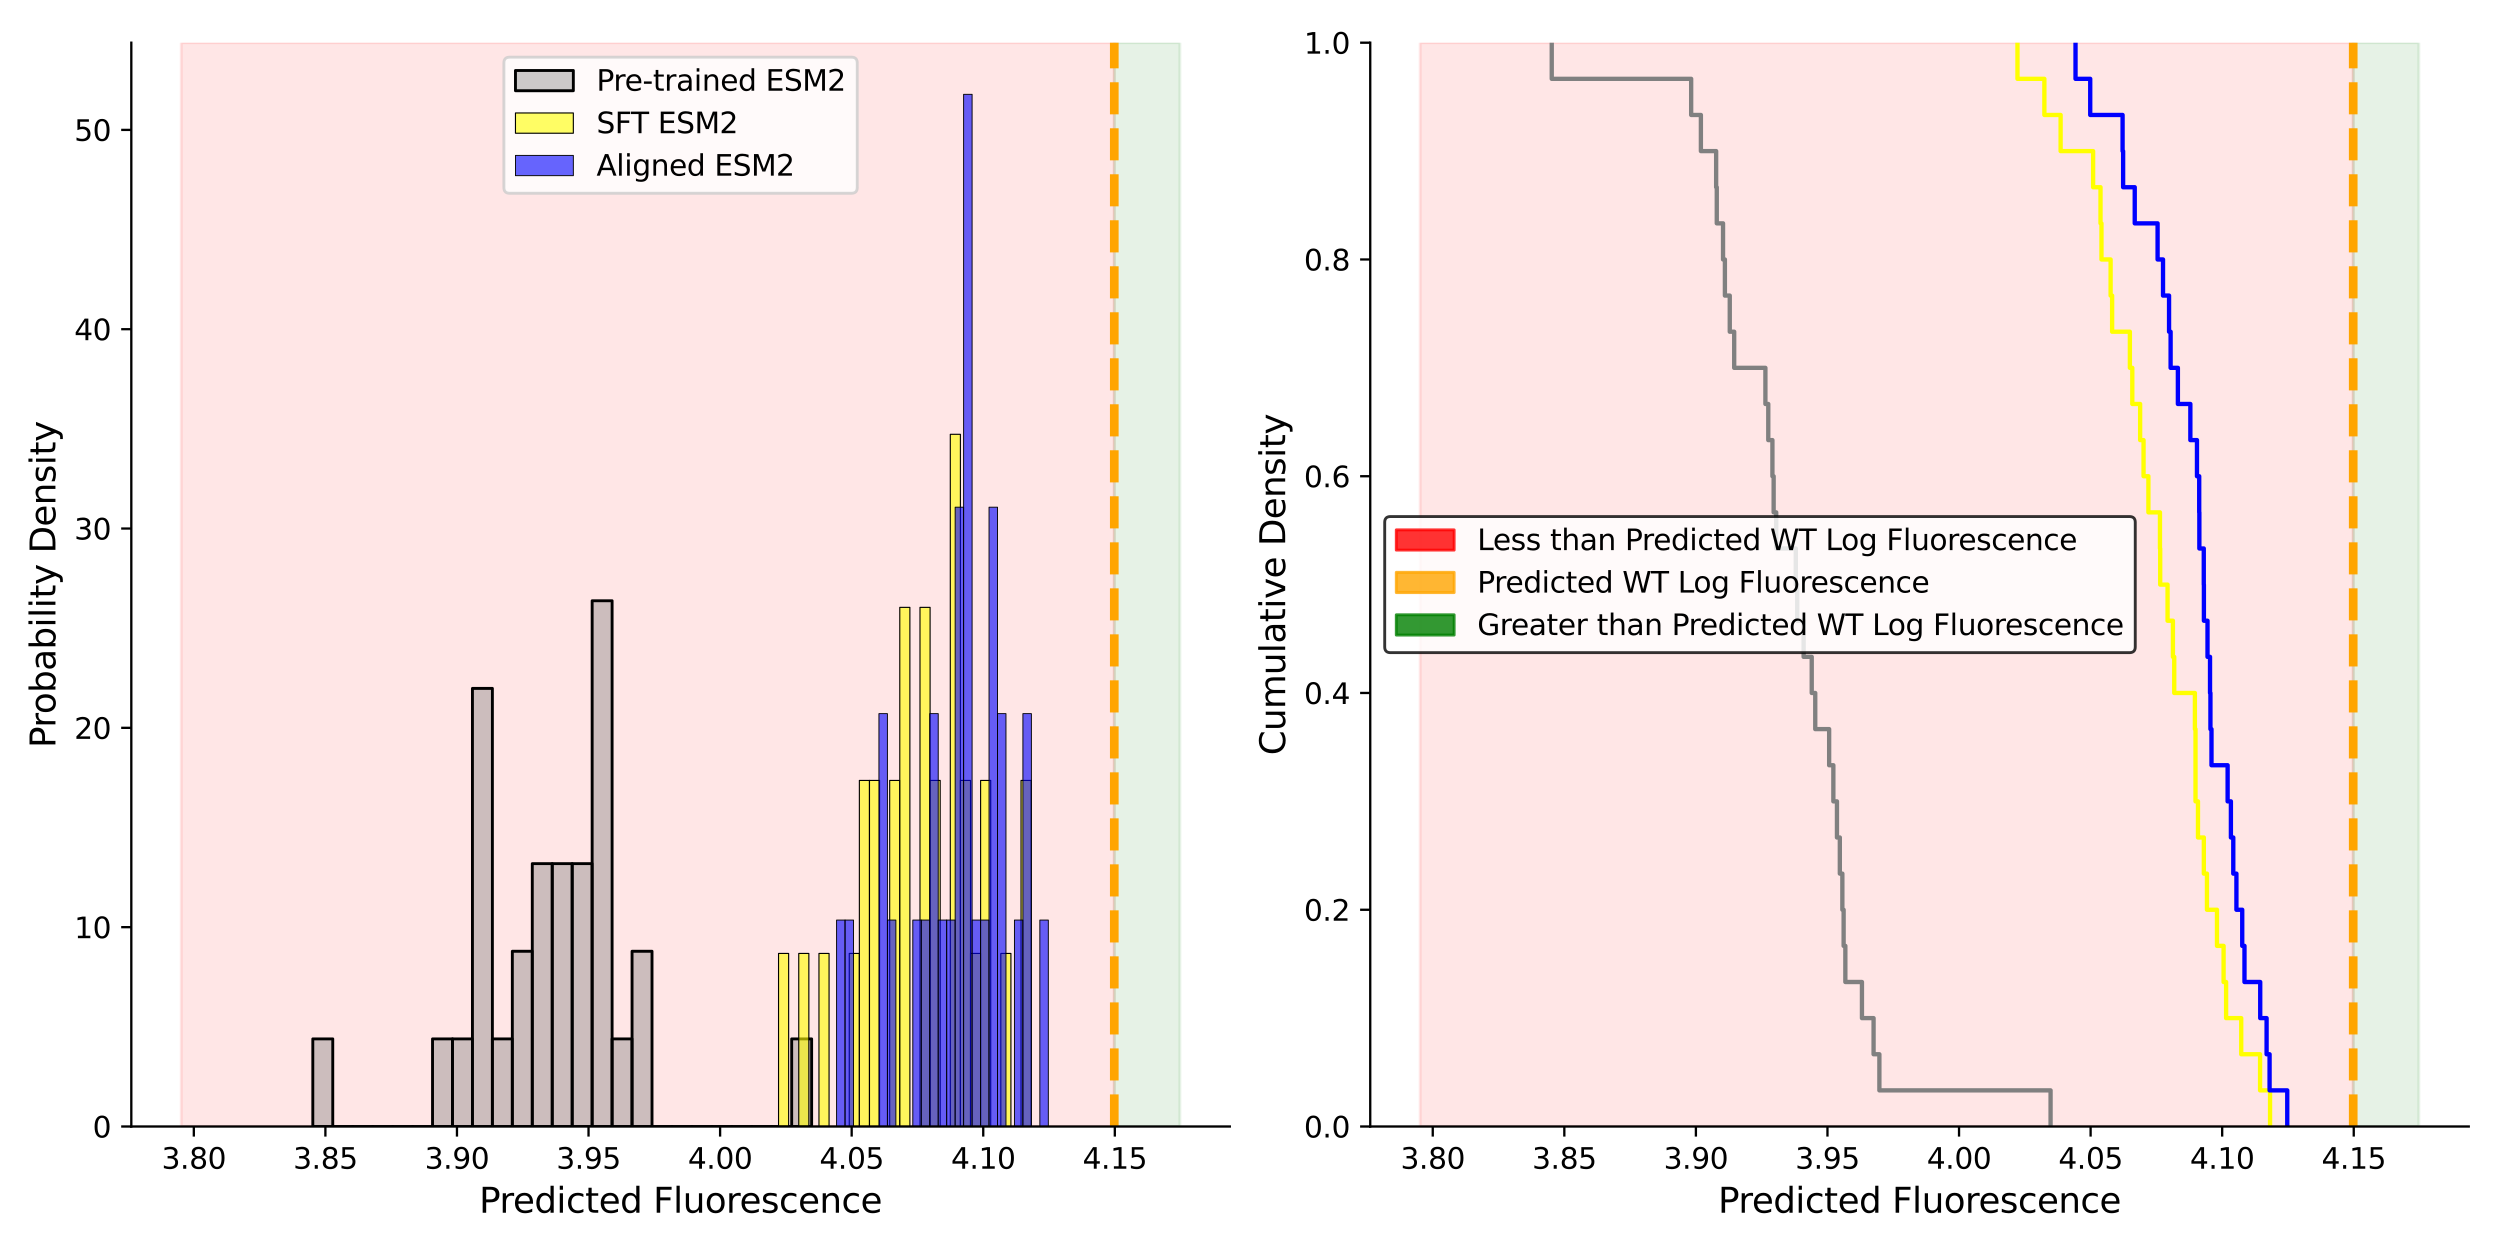 <?xml version="1.0" encoding="utf-8" standalone="no"?>
<!DOCTYPE svg PUBLIC "-//W3C//DTD SVG 1.1//EN"
  "http://www.w3.org/Graphics/SVG/1.1/DTD/svg11.dtd">
<svg xmlns:xlink="http://www.w3.org/1999/xlink" width="864pt" height="432pt" viewBox="0 0 864 432" xmlns="http://www.w3.org/2000/svg" version="1.1">
 <defs>
  <style type="text/css">*{stroke-linejoin: round; stroke-linecap: butt}</style>
 </defs>
 <g id="figure_1">
  <g id="patch_1">
   <path d="M 0 432 
L 864 432 
L 864 0 
L 0 0 
z
" style="fill: #ffffff"/>
  </g>
  <g id="axes_1">
   <g id="patch_2">
    <path d="M 45.38 389.32 
L 425.025 389.32 
L 425.025 14.76 
L 45.38 14.76 
z
" style="fill: #ffffff"/>
   </g>
   <g id="patch_3">
    <path d="M 62.637 389.32 
L 62.637 14.76 
L 385.098 14.76 
L 385.098 389.32 
z
" clip-path="url(#pd3d0666a92)" style="fill: #ff0000; opacity: 0.1; stroke: #ff0000; stroke-linejoin: miter"/>
   </g>
   <g id="patch_4">
    <path d="M 385.098 389.32 
L 385.098 14.76 
L 407.768 14.76 
L 407.768 389.32 
z
" clip-path="url(#pd3d0666a92)" style="fill: #008000; opacity: 0.1; stroke: #008000; stroke-linejoin: miter"/>
   </g>
   <g id="patch_5">
    <path d="M 108.107 389.32 
L 115.003 389.32 
L 115.003 359.038 
L 108.107 359.038 
z
" clip-path="url(#pd3d0666a92)" style="fill: #808080; fill-opacity: 0.4; stroke: #000000; stroke-linejoin: miter"/>
   </g>
   <g id="patch_6">
    <path d="M 115.003 389.32 
L 121.899 389.32 
L 121.899 389.32 
L 115.003 389.32 
z
" clip-path="url(#pd3d0666a92)" style="fill: #808080; fill-opacity: 0.4; stroke: #000000; stroke-linejoin: miter"/>
   </g>
   <g id="patch_7">
    <path d="M 121.899 389.32 
L 128.795 389.32 
L 128.795 389.32 
L 121.899 389.32 
z
" clip-path="url(#pd3d0666a92)" style="fill: #808080; fill-opacity: 0.4; stroke: #000000; stroke-linejoin: miter"/>
   </g>
   <g id="patch_8">
    <path d="M 128.795 389.32 
L 135.69 389.32 
L 135.69 389.32 
L 128.795 389.32 
z
" clip-path="url(#pd3d0666a92)" style="fill: #808080; fill-opacity: 0.4; stroke: #000000; stroke-linejoin: miter"/>
   </g>
   <g id="patch_9">
    <path d="M 135.69 389.32 
L 142.586 389.32 
L 142.586 389.32 
L 135.69 389.32 
z
" clip-path="url(#pd3d0666a92)" style="fill: #808080; fill-opacity: 0.4; stroke: #000000; stroke-linejoin: miter"/>
   </g>
   <g id="patch_10">
    <path d="M 142.586 389.32 
L 149.482 389.32 
L 149.482 389.32 
L 142.586 389.32 
z
" clip-path="url(#pd3d0666a92)" style="fill: #808080; fill-opacity: 0.4; stroke: #000000; stroke-linejoin: miter"/>
   </g>
   <g id="patch_11">
    <path d="M 149.482 389.32 
L 156.378 389.32 
L 156.378 359.038 
L 149.482 359.038 
z
" clip-path="url(#pd3d0666a92)" style="fill: #808080; fill-opacity: 0.4; stroke: #000000; stroke-linejoin: miter"/>
   </g>
   <g id="patch_12">
    <path d="M 156.378 389.32 
L 163.274 389.32 
L 163.274 359.038 
L 156.378 359.038 
z
" clip-path="url(#pd3d0666a92)" style="fill: #808080; fill-opacity: 0.4; stroke: #000000; stroke-linejoin: miter"/>
   </g>
   <g id="patch_13">
    <path d="M 163.274 389.32 
L 170.169 389.32 
L 170.169 237.908 
L 163.274 237.908 
z
" clip-path="url(#pd3d0666a92)" style="fill: #808080; fill-opacity: 0.4; stroke: #000000; stroke-linejoin: miter"/>
   </g>
   <g id="patch_14">
    <path d="M 170.169 389.32 
L 177.065 389.32 
L 177.065 359.038 
L 170.169 359.038 
z
" clip-path="url(#pd3d0666a92)" style="fill: #808080; fill-opacity: 0.4; stroke: #000000; stroke-linejoin: miter"/>
   </g>
   <g id="patch_15">
    <path d="M 177.065 389.32 
L 183.961 389.32 
L 183.961 328.755 
L 177.065 328.755 
z
" clip-path="url(#pd3d0666a92)" style="fill: #808080; fill-opacity: 0.4; stroke: #000000; stroke-linejoin: miter"/>
   </g>
   <g id="patch_16">
    <path d="M 183.961 389.32 
L 190.857 389.32 
L 190.857 298.473 
L 183.961 298.473 
z
" clip-path="url(#pd3d0666a92)" style="fill: #808080; fill-opacity: 0.4; stroke: #000000; stroke-linejoin: miter"/>
   </g>
   <g id="patch_17">
    <path d="M 190.857 389.32 
L 197.753 389.32 
L 197.753 298.473 
L 190.857 298.473 
z
" clip-path="url(#pd3d0666a92)" style="fill: #808080; fill-opacity: 0.4; stroke: #000000; stroke-linejoin: miter"/>
   </g>
   <g id="patch_18">
    <path d="M 197.753 389.32 
L 204.648 389.32 
L 204.648 298.473 
L 197.753 298.473 
z
" clip-path="url(#pd3d0666a92)" style="fill: #808080; fill-opacity: 0.4; stroke: #000000; stroke-linejoin: miter"/>
   </g>
   <g id="patch_19">
    <path d="M 204.648 389.32 
L 211.544 389.32 
L 211.544 207.626 
L 204.648 207.626 
z
" clip-path="url(#pd3d0666a92)" style="fill: #808080; fill-opacity: 0.4; stroke: #000000; stroke-linejoin: miter"/>
   </g>
   <g id="patch_20">
    <path d="M 211.544 389.32 
L 218.44 389.32 
L 218.44 359.038 
L 211.544 359.038 
z
" clip-path="url(#pd3d0666a92)" style="fill: #808080; fill-opacity: 0.4; stroke: #000000; stroke-linejoin: miter"/>
   </g>
   <g id="patch_21">
    <path d="M 218.44 389.32 
L 225.336 389.32 
L 225.336 328.755 
L 218.44 328.755 
z
" clip-path="url(#pd3d0666a92)" style="fill: #808080; fill-opacity: 0.4; stroke: #000000; stroke-linejoin: miter"/>
   </g>
   <g id="patch_22">
    <path d="M 225.336 389.32 
L 232.231 389.32 
L 232.231 389.32 
L 225.336 389.32 
z
" clip-path="url(#pd3d0666a92)" style="fill: #808080; fill-opacity: 0.4; stroke: #000000; stroke-linejoin: miter"/>
   </g>
   <g id="patch_23">
    <path d="M 232.231 389.32 
L 239.127 389.32 
L 239.127 389.32 
L 232.231 389.32 
z
" clip-path="url(#pd3d0666a92)" style="fill: #808080; fill-opacity: 0.4; stroke: #000000; stroke-linejoin: miter"/>
   </g>
   <g id="patch_24">
    <path d="M 239.127 389.32 
L 246.023 389.32 
L 246.023 389.32 
L 239.127 389.32 
z
" clip-path="url(#pd3d0666a92)" style="fill: #808080; fill-opacity: 0.4; stroke: #000000; stroke-linejoin: miter"/>
   </g>
   <g id="patch_25">
    <path d="M 246.023 389.32 
L 252.919 389.32 
L 252.919 389.32 
L 246.023 389.32 
z
" clip-path="url(#pd3d0666a92)" style="fill: #808080; fill-opacity: 0.4; stroke: #000000; stroke-linejoin: miter"/>
   </g>
   <g id="patch_26">
    <path d="M 252.919 389.32 
L 259.815 389.32 
L 259.815 389.32 
L 252.919 389.32 
z
" clip-path="url(#pd3d0666a92)" style="fill: #808080; fill-opacity: 0.4; stroke: #000000; stroke-linejoin: miter"/>
   </g>
   <g id="patch_27">
    <path d="M 259.815 389.32 
L 266.71 389.32 
L 266.71 389.32 
L 259.815 389.32 
z
" clip-path="url(#pd3d0666a92)" style="fill: #808080; fill-opacity: 0.4; stroke: #000000; stroke-linejoin: miter"/>
   </g>
   <g id="patch_28">
    <path d="M 266.71 389.32 
L 273.606 389.32 
L 273.606 389.32 
L 266.71 389.32 
z
" clip-path="url(#pd3d0666a92)" style="fill: #808080; fill-opacity: 0.4; stroke: #000000; stroke-linejoin: miter"/>
   </g>
   <g id="patch_29">
    <path d="M 273.606 389.32 
L 280.502 389.32 
L 280.502 359.038 
L 273.606 359.038 
z
" clip-path="url(#pd3d0666a92)" style="fill: #808080; fill-opacity: 0.4; stroke: #000000; stroke-linejoin: miter"/>
   </g>
   <g id="patch_30">
    <path d="M 269.063 389.32 
L 272.555 389.32 
L 272.555 329.515 
L 269.063 329.515 
z
" clip-path="url(#pd3d0666a92)" style="fill: #ffff00; fill-opacity: 0.6; stroke: #000000; stroke-width: 0.389; stroke-linejoin: miter"/>
   </g>
   <g id="patch_31">
    <path d="M 272.555 389.32 
L 276.047 389.32 
L 276.047 389.32 
L 272.555 389.32 
z
" clip-path="url(#pd3d0666a92)" style="fill: #ffff00; fill-opacity: 0.6; stroke: #000000; stroke-width: 0.389; stroke-linejoin: miter"/>
   </g>
   <g id="patch_32">
    <path d="M 276.047 389.32 
L 279.538 389.32 
L 279.538 329.515 
L 276.047 329.515 
z
" clip-path="url(#pd3d0666a92)" style="fill: #ffff00; fill-opacity: 0.6; stroke: #000000; stroke-width: 0.389; stroke-linejoin: miter"/>
   </g>
   <g id="patch_33">
    <path d="M 279.538 389.32 
L 283.03 389.32 
L 283.03 389.32 
L 279.538 389.32 
z
" clip-path="url(#pd3d0666a92)" style="fill: #ffff00; fill-opacity: 0.6; stroke: #000000; stroke-width: 0.389; stroke-linejoin: miter"/>
   </g>
   <g id="patch_34">
    <path d="M 283.03 389.32 
L 286.522 389.32 
L 286.522 329.515 
L 283.03 329.515 
z
" clip-path="url(#pd3d0666a92)" style="fill: #ffff00; fill-opacity: 0.6; stroke: #000000; stroke-width: 0.389; stroke-linejoin: miter"/>
   </g>
   <g id="patch_35">
    <path d="M 286.522 389.32 
L 290.014 389.32 
L 290.014 389.32 
L 286.522 389.32 
z
" clip-path="url(#pd3d0666a92)" style="fill: #ffff00; fill-opacity: 0.6; stroke: #000000; stroke-width: 0.389; stroke-linejoin: miter"/>
   </g>
   <g id="patch_36">
    <path d="M 290.014 389.32 
L 293.505 389.32 
L 293.505 389.32 
L 290.014 389.32 
z
" clip-path="url(#pd3d0666a92)" style="fill: #ffff00; fill-opacity: 0.6; stroke: #000000; stroke-width: 0.389; stroke-linejoin: miter"/>
   </g>
   <g id="patch_37">
    <path d="M 293.505 389.32 
L 296.997 389.32 
L 296.997 329.515 
L 293.505 329.515 
z
" clip-path="url(#pd3d0666a92)" style="fill: #ffff00; fill-opacity: 0.6; stroke: #000000; stroke-width: 0.389; stroke-linejoin: miter"/>
   </g>
   <g id="patch_38">
    <path d="M 296.997 389.32 
L 300.489 389.32 
L 300.489 269.71 
L 296.997 269.71 
z
" clip-path="url(#pd3d0666a92)" style="fill: #ffff00; fill-opacity: 0.6; stroke: #000000; stroke-width: 0.389; stroke-linejoin: miter"/>
   </g>
   <g id="patch_39">
    <path d="M 300.489 389.32 
L 303.98 389.32 
L 303.98 269.71 
L 300.489 269.71 
z
" clip-path="url(#pd3d0666a92)" style="fill: #ffff00; fill-opacity: 0.6; stroke: #000000; stroke-width: 0.389; stroke-linejoin: miter"/>
   </g>
   <g id="patch_40">
    <path d="M 303.98 389.32 
L 307.472 389.32 
L 307.472 389.32 
L 303.98 389.32 
z
" clip-path="url(#pd3d0666a92)" style="fill: #ffff00; fill-opacity: 0.6; stroke: #000000; stroke-width: 0.389; stroke-linejoin: miter"/>
   </g>
   <g id="patch_41">
    <path d="M 307.472 389.32 
L 310.964 389.32 
L 310.964 269.71 
L 307.472 269.71 
z
" clip-path="url(#pd3d0666a92)" style="fill: #ffff00; fill-opacity: 0.6; stroke: #000000; stroke-width: 0.389; stroke-linejoin: miter"/>
   </g>
   <g id="patch_42">
    <path d="M 310.964 389.32 
L 314.455 389.32 
L 314.455 209.904 
L 310.964 209.904 
z
" clip-path="url(#pd3d0666a92)" style="fill: #ffff00; fill-opacity: 0.6; stroke: #000000; stroke-width: 0.389; stroke-linejoin: miter"/>
   </g>
   <g id="patch_43">
    <path d="M 314.455 389.32 
L 317.947 389.32 
L 317.947 389.32 
L 314.455 389.32 
z
" clip-path="url(#pd3d0666a92)" style="fill: #ffff00; fill-opacity: 0.6; stroke: #000000; stroke-width: 0.389; stroke-linejoin: miter"/>
   </g>
   <g id="patch_44">
    <path d="M 317.947 389.32 
L 321.439 389.32 
L 321.439 209.904 
L 317.947 209.904 
z
" clip-path="url(#pd3d0666a92)" style="fill: #ffff00; fill-opacity: 0.6; stroke: #000000; stroke-width: 0.389; stroke-linejoin: miter"/>
   </g>
   <g id="patch_45">
    <path d="M 321.439 389.32 
L 324.93 389.32 
L 324.93 269.71 
L 321.439 269.71 
z
" clip-path="url(#pd3d0666a92)" style="fill: #ffff00; fill-opacity: 0.6; stroke: #000000; stroke-width: 0.389; stroke-linejoin: miter"/>
   </g>
   <g id="patch_46">
    <path d="M 324.93 389.32 
L 328.422 389.32 
L 328.422 389.32 
L 324.93 389.32 
z
" clip-path="url(#pd3d0666a92)" style="fill: #ffff00; fill-opacity: 0.6; stroke: #000000; stroke-width: 0.389; stroke-linejoin: miter"/>
   </g>
   <g id="patch_47">
    <path d="M 328.422 389.32 
L 331.914 389.32 
L 331.914 150.099 
L 328.422 150.099 
z
" clip-path="url(#pd3d0666a92)" style="fill: #ffff00; fill-opacity: 0.6; stroke: #000000; stroke-width: 0.389; stroke-linejoin: miter"/>
   </g>
   <g id="patch_48">
    <path d="M 331.914 389.32 
L 335.405 389.32 
L 335.405 269.71 
L 331.914 269.71 
z
" clip-path="url(#pd3d0666a92)" style="fill: #ffff00; fill-opacity: 0.6; stroke: #000000; stroke-width: 0.389; stroke-linejoin: miter"/>
   </g>
   <g id="patch_49">
    <path d="M 335.405 389.32 
L 338.897 389.32 
L 338.897 329.515 
L 335.405 329.515 
z
" clip-path="url(#pd3d0666a92)" style="fill: #ffff00; fill-opacity: 0.6; stroke: #000000; stroke-width: 0.389; stroke-linejoin: miter"/>
   </g>
   <g id="patch_50">
    <path d="M 338.897 389.32 
L 342.389 389.32 
L 342.389 269.71 
L 338.897 269.71 
z
" clip-path="url(#pd3d0666a92)" style="fill: #ffff00; fill-opacity: 0.6; stroke: #000000; stroke-width: 0.389; stroke-linejoin: miter"/>
   </g>
   <g id="patch_51">
    <path d="M 342.389 389.32 
L 345.881 389.32 
L 345.881 389.32 
L 342.389 389.32 
z
" clip-path="url(#pd3d0666a92)" style="fill: #ffff00; fill-opacity: 0.6; stroke: #000000; stroke-width: 0.389; stroke-linejoin: miter"/>
   </g>
   <g id="patch_52">
    <path d="M 345.881 389.32 
L 349.372 389.32 
L 349.372 329.515 
L 345.881 329.515 
z
" clip-path="url(#pd3d0666a92)" style="fill: #ffff00; fill-opacity: 0.6; stroke: #000000; stroke-width: 0.389; stroke-linejoin: miter"/>
   </g>
   <g id="patch_53">
    <path d="M 349.372 389.32 
L 352.864 389.32 
L 352.864 389.32 
L 349.372 389.32 
z
" clip-path="url(#pd3d0666a92)" style="fill: #ffff00; fill-opacity: 0.6; stroke: #000000; stroke-width: 0.389; stroke-linejoin: miter"/>
   </g>
   <g id="patch_54">
    <path d="M 352.864 389.32 
L 356.356 389.32 
L 356.356 269.71 
L 352.864 269.71 
z
" clip-path="url(#pd3d0666a92)" style="fill: #ffff00; fill-opacity: 0.6; stroke: #000000; stroke-width: 0.389; stroke-linejoin: miter"/>
   </g>
   <g id="patch_55">
    <path d="M 289.125 389.32 
L 292.052 389.32 
L 292.052 317.975 
L 289.125 317.975 
z
" clip-path="url(#pd3d0666a92)" style="fill: #0000ff; fill-opacity: 0.6; stroke: #000000; stroke-width: 0.319; stroke-linejoin: miter"/>
   </g>
   <g id="patch_56">
    <path d="M 292.052 389.32 
L 294.978 389.32 
L 294.978 317.975 
L 292.052 317.975 
z
" clip-path="url(#pd3d0666a92)" style="fill: #0000ff; fill-opacity: 0.6; stroke: #000000; stroke-width: 0.319; stroke-linejoin: miter"/>
   </g>
   <g id="patch_57">
    <path d="M 294.978 389.32 
L 297.905 389.32 
L 297.905 389.32 
L 294.978 389.32 
z
" clip-path="url(#pd3d0666a92)" style="fill: #0000ff; fill-opacity: 0.6; stroke: #000000; stroke-width: 0.319; stroke-linejoin: miter"/>
   </g>
   <g id="patch_58">
    <path d="M 297.905 389.32 
L 300.832 389.32 
L 300.832 389.32 
L 297.905 389.32 
z
" clip-path="url(#pd3d0666a92)" style="fill: #0000ff; fill-opacity: 0.6; stroke: #000000; stroke-width: 0.319; stroke-linejoin: miter"/>
   </g>
   <g id="patch_59">
    <path d="M 300.832 389.32 
L 303.759 389.32 
L 303.759 389.32 
L 300.832 389.32 
z
" clip-path="url(#pd3d0666a92)" style="fill: #0000ff; fill-opacity: 0.6; stroke: #000000; stroke-width: 0.319; stroke-linejoin: miter"/>
   </g>
   <g id="patch_60">
    <path d="M 303.759 389.32 
L 306.686 389.32 
L 306.686 246.63 
L 303.759 246.63 
z
" clip-path="url(#pd3d0666a92)" style="fill: #0000ff; fill-opacity: 0.6; stroke: #000000; stroke-width: 0.319; stroke-linejoin: miter"/>
   </g>
   <g id="patch_61">
    <path d="M 306.686 389.32 
L 309.613 389.32 
L 309.613 317.975 
L 306.686 317.975 
z
" clip-path="url(#pd3d0666a92)" style="fill: #0000ff; fill-opacity: 0.6; stroke: #000000; stroke-width: 0.319; stroke-linejoin: miter"/>
   </g>
   <g id="patch_62">
    <path d="M 309.613 389.32 
L 312.54 389.32 
L 312.54 389.32 
L 309.613 389.32 
z
" clip-path="url(#pd3d0666a92)" style="fill: #0000ff; fill-opacity: 0.6; stroke: #000000; stroke-width: 0.319; stroke-linejoin: miter"/>
   </g>
   <g id="patch_63">
    <path d="M 312.54 389.32 
L 315.467 389.32 
L 315.467 389.32 
L 312.54 389.32 
z
" clip-path="url(#pd3d0666a92)" style="fill: #0000ff; fill-opacity: 0.6; stroke: #000000; stroke-width: 0.319; stroke-linejoin: miter"/>
   </g>
   <g id="patch_64">
    <path d="M 315.467 389.32 
L 318.394 389.32 
L 318.394 317.975 
L 315.467 317.975 
z
" clip-path="url(#pd3d0666a92)" style="fill: #0000ff; fill-opacity: 0.6; stroke: #000000; stroke-width: 0.319; stroke-linejoin: miter"/>
   </g>
   <g id="patch_65">
    <path d="M 318.394 389.32 
L 321.321 389.32 
L 321.321 317.975 
L 318.394 317.975 
z
" clip-path="url(#pd3d0666a92)" style="fill: #0000ff; fill-opacity: 0.6; stroke: #000000; stroke-width: 0.319; stroke-linejoin: miter"/>
   </g>
   <g id="patch_66">
    <path d="M 321.321 389.32 
L 324.248 389.32 
L 324.248 246.63 
L 321.321 246.63 
z
" clip-path="url(#pd3d0666a92)" style="fill: #0000ff; fill-opacity: 0.6; stroke: #000000; stroke-width: 0.319; stroke-linejoin: miter"/>
   </g>
   <g id="patch_67">
    <path d="M 324.248 389.32 
L 327.175 389.32 
L 327.175 317.975 
L 324.248 317.975 
z
" clip-path="url(#pd3d0666a92)" style="fill: #0000ff; fill-opacity: 0.6; stroke: #000000; stroke-width: 0.319; stroke-linejoin: miter"/>
   </g>
   <g id="patch_68">
    <path d="M 327.175 389.32 
L 330.102 389.32 
L 330.102 317.975 
L 327.175 317.975 
z
" clip-path="url(#pd3d0666a92)" style="fill: #0000ff; fill-opacity: 0.6; stroke: #000000; stroke-width: 0.319; stroke-linejoin: miter"/>
   </g>
   <g id="patch_69">
    <path d="M 330.102 389.32 
L 333.028 389.32 
L 333.028 175.286 
L 330.102 175.286 
z
" clip-path="url(#pd3d0666a92)" style="fill: #0000ff; fill-opacity: 0.6; stroke: #000000; stroke-width: 0.319; stroke-linejoin: miter"/>
   </g>
   <g id="patch_70">
    <path d="M 333.028 389.32 
L 335.955 389.32 
L 335.955 32.596 
L 333.028 32.596 
z
" clip-path="url(#pd3d0666a92)" style="fill: #0000ff; fill-opacity: 0.6; stroke: #000000; stroke-width: 0.319; stroke-linejoin: miter"/>
   </g>
   <g id="patch_71">
    <path d="M 335.955 389.32 
L 338.882 389.32 
L 338.882 317.975 
L 335.955 317.975 
z
" clip-path="url(#pd3d0666a92)" style="fill: #0000ff; fill-opacity: 0.6; stroke: #000000; stroke-width: 0.319; stroke-linejoin: miter"/>
   </g>
   <g id="patch_72">
    <path d="M 338.882 389.32 
L 341.809 389.32 
L 341.809 317.975 
L 338.882 317.975 
z
" clip-path="url(#pd3d0666a92)" style="fill: #0000ff; fill-opacity: 0.6; stroke: #000000; stroke-width: 0.319; stroke-linejoin: miter"/>
   </g>
   <g id="patch_73">
    <path d="M 341.809 389.32 
L 344.736 389.32 
L 344.736 175.286 
L 341.809 175.286 
z
" clip-path="url(#pd3d0666a92)" style="fill: #0000ff; fill-opacity: 0.6; stroke: #000000; stroke-width: 0.319; stroke-linejoin: miter"/>
   </g>
   <g id="patch_74">
    <path d="M 344.736 389.32 
L 347.663 389.32 
L 347.663 246.63 
L 344.736 246.63 
z
" clip-path="url(#pd3d0666a92)" style="fill: #0000ff; fill-opacity: 0.6; stroke: #000000; stroke-width: 0.319; stroke-linejoin: miter"/>
   </g>
   <g id="patch_75">
    <path d="M 347.663 389.32 
L 350.59 389.32 
L 350.59 389.32 
L 347.663 389.32 
z
" clip-path="url(#pd3d0666a92)" style="fill: #0000ff; fill-opacity: 0.6; stroke: #000000; stroke-width: 0.319; stroke-linejoin: miter"/>
   </g>
   <g id="patch_76">
    <path d="M 350.59 389.32 
L 353.517 389.32 
L 353.517 317.975 
L 350.59 317.975 
z
" clip-path="url(#pd3d0666a92)" style="fill: #0000ff; fill-opacity: 0.6; stroke: #000000; stroke-width: 0.319; stroke-linejoin: miter"/>
   </g>
   <g id="patch_77">
    <path d="M 353.517 389.32 
L 356.444 389.32 
L 356.444 246.63 
L 353.517 246.63 
z
" clip-path="url(#pd3d0666a92)" style="fill: #0000ff; fill-opacity: 0.6; stroke: #000000; stroke-width: 0.319; stroke-linejoin: miter"/>
   </g>
   <g id="patch_78">
    <path d="M 356.444 389.32 
L 359.371 389.32 
L 359.371 389.32 
L 356.444 389.32 
z
" clip-path="url(#pd3d0666a92)" style="fill: #0000ff; fill-opacity: 0.6; stroke: #000000; stroke-width: 0.319; stroke-linejoin: miter"/>
   </g>
   <g id="patch_79">
    <path d="M 359.371 389.32 
L 362.298 389.32 
L 362.298 317.975 
L 359.371 317.975 
z
" clip-path="url(#pd3d0666a92)" style="fill: #0000ff; fill-opacity: 0.6; stroke: #000000; stroke-width: 0.319; stroke-linejoin: miter"/>
   </g>
   <g id="matplotlib.axis_1">
    <g id="xtick_1">
     <g id="line2d_1">
      <defs>
       <path id="m593f50b390" d="M 0 0 
L 0 3.5 
" style="stroke: #000000; stroke-width: 0.8"/>
      </defs>
      <g>
       <use xlink:href="#m593f50b390" x="66.985" y="389.32" style="stroke: #000000; stroke-width: 0.8"/>
      </g>
     </g>
     <g id="text_1">
      <!-- 3.80 -->
      <g transform="translate(55.852 403.918) scale(0.1 -0.1)">
       <defs>
        <path id="DejaVuSans-33" d="M 2597 2516 
Q 3050 2419 3304 2112 
Q 3559 1806 3559 1356 
Q 3559 666 3084 287 
Q 2609 -91 1734 -91 
Q 1441 -91 1130 -33 
Q 819 25 488 141 
L 488 750 
Q 750 597 1062 519 
Q 1375 441 1716 441 
Q 2309 441 2620 675 
Q 2931 909 2931 1356 
Q 2931 1769 2642 2001 
Q 2353 2234 1838 2234 
L 1294 2234 
L 1294 2753 
L 1863 2753 
Q 2328 2753 2575 2939 
Q 2822 3125 2822 3475 
Q 2822 3834 2567 4026 
Q 2313 4219 1838 4219 
Q 1578 4219 1281 4162 
Q 984 4106 628 3988 
L 628 4550 
Q 988 4650 1302 4700 
Q 1616 4750 1894 4750 
Q 2613 4750 3031 4423 
Q 3450 4097 3450 3541 
Q 3450 3153 3228 2886 
Q 3006 2619 2597 2516 
z
" transform="scale(0.016)"/>
        <path id="DejaVuSans-2e" d="M 684 794 
L 1344 794 
L 1344 0 
L 684 0 
L 684 794 
z
" transform="scale(0.016)"/>
        <path id="DejaVuSans-38" d="M 2034 2216 
Q 1584 2216 1326 1975 
Q 1069 1734 1069 1313 
Q 1069 891 1326 650 
Q 1584 409 2034 409 
Q 2484 409 2743 651 
Q 3003 894 3003 1313 
Q 3003 1734 2745 1975 
Q 2488 2216 2034 2216 
z
M 1403 2484 
Q 997 2584 770 2862 
Q 544 3141 544 3541 
Q 544 4100 942 4425 
Q 1341 4750 2034 4750 
Q 2731 4750 3128 4425 
Q 3525 4100 3525 3541 
Q 3525 3141 3298 2862 
Q 3072 2584 2669 2484 
Q 3125 2378 3379 2068 
Q 3634 1759 3634 1313 
Q 3634 634 3220 271 
Q 2806 -91 2034 -91 
Q 1263 -91 848 271 
Q 434 634 434 1313 
Q 434 1759 690 2068 
Q 947 2378 1403 2484 
z
M 1172 3481 
Q 1172 3119 1398 2916 
Q 1625 2713 2034 2713 
Q 2441 2713 2670 2916 
Q 2900 3119 2900 3481 
Q 2900 3844 2670 4047 
Q 2441 4250 2034 4250 
Q 1625 4250 1398 4047 
Q 1172 3844 1172 3481 
z
" transform="scale(0.016)"/>
        <path id="DejaVuSans-30" d="M 2034 4250 
Q 1547 4250 1301 3770 
Q 1056 3291 1056 2328 
Q 1056 1369 1301 889 
Q 1547 409 2034 409 
Q 2525 409 2770 889 
Q 3016 1369 3016 2328 
Q 3016 3291 2770 3770 
Q 2525 4250 2034 4250 
z
M 2034 4750 
Q 2819 4750 3233 4129 
Q 3647 3509 3647 2328 
Q 3647 1150 3233 529 
Q 2819 -91 2034 -91 
Q 1250 -91 836 529 
Q 422 1150 422 2328 
Q 422 3509 836 4129 
Q 1250 4750 2034 4750 
z
" transform="scale(0.016)"/>
       </defs>
       <use xlink:href="#DejaVuSans-33"/>
       <use xlink:href="#DejaVuSans-2e" x="63.623"/>
       <use xlink:href="#DejaVuSans-38" x="95.41"/>
       <use xlink:href="#DejaVuSans-30" x="159.033"/>
      </g>
     </g>
    </g>
    <g id="xtick_2">
     <g id="line2d_2">
      <g>
       <use xlink:href="#m593f50b390" x="112.456" y="389.32" style="stroke: #000000; stroke-width: 0.8"/>
      </g>
     </g>
     <g id="text_2">
      <!-- 3.85 -->
      <g transform="translate(101.323 403.918) scale(0.1 -0.1)">
       <defs>
        <path id="DejaVuSans-35" d="M 691 4666 
L 3169 4666 
L 3169 4134 
L 1269 4134 
L 1269 2991 
Q 1406 3038 1543 3061 
Q 1681 3084 1819 3084 
Q 2600 3084 3056 2656 
Q 3513 2228 3513 1497 
Q 3513 744 3044 326 
Q 2575 -91 1722 -91 
Q 1428 -91 1123 -41 
Q 819 9 494 109 
L 494 744 
Q 775 591 1075 516 
Q 1375 441 1709 441 
Q 2250 441 2565 725 
Q 2881 1009 2881 1497 
Q 2881 1984 2565 2268 
Q 2250 2553 1709 2553 
Q 1456 2553 1204 2497 
Q 953 2441 691 2322 
L 691 4666 
z
" transform="scale(0.016)"/>
       </defs>
       <use xlink:href="#DejaVuSans-33"/>
       <use xlink:href="#DejaVuSans-2e" x="63.623"/>
       <use xlink:href="#DejaVuSans-38" x="95.41"/>
       <use xlink:href="#DejaVuSans-35" x="159.033"/>
      </g>
     </g>
    </g>
    <g id="xtick_3">
     <g id="line2d_3">
      <g>
       <use xlink:href="#m593f50b390" x="157.927" y="389.32" style="stroke: #000000; stroke-width: 0.8"/>
      </g>
     </g>
     <g id="text_3">
      <!-- 3.90 -->
      <g transform="translate(146.794 403.918) scale(0.1 -0.1)">
       <defs>
        <path id="DejaVuSans-39" d="M 703 97 
L 703 672 
Q 941 559 1184 500 
Q 1428 441 1663 441 
Q 2288 441 2617 861 
Q 2947 1281 2994 2138 
Q 2813 1869 2534 1725 
Q 2256 1581 1919 1581 
Q 1219 1581 811 2004 
Q 403 2428 403 3163 
Q 403 3881 828 4315 
Q 1253 4750 1959 4750 
Q 2769 4750 3195 4129 
Q 3622 3509 3622 2328 
Q 3622 1225 3098 567 
Q 2575 -91 1691 -91 
Q 1453 -91 1209 -44 
Q 966 3 703 97 
z
M 1959 2075 
Q 2384 2075 2632 2365 
Q 2881 2656 2881 3163 
Q 2881 3666 2632 3958 
Q 2384 4250 1959 4250 
Q 1534 4250 1286 3958 
Q 1038 3666 1038 3163 
Q 1038 2656 1286 2365 
Q 1534 2075 1959 2075 
z
" transform="scale(0.016)"/>
       </defs>
       <use xlink:href="#DejaVuSans-33"/>
       <use xlink:href="#DejaVuSans-2e" x="63.623"/>
       <use xlink:href="#DejaVuSans-39" x="95.41"/>
       <use xlink:href="#DejaVuSans-30" x="159.033"/>
      </g>
     </g>
    </g>
    <g id="xtick_4">
     <g id="line2d_4">
      <g>
       <use xlink:href="#m593f50b390" x="203.397" y="389.32" style="stroke: #000000; stroke-width: 0.8"/>
      </g>
     </g>
     <g id="text_4">
      <!-- 3.95 -->
      <g transform="translate(192.264 403.918) scale(0.1 -0.1)">
       <use xlink:href="#DejaVuSans-33"/>
       <use xlink:href="#DejaVuSans-2e" x="63.623"/>
       <use xlink:href="#DejaVuSans-39" x="95.41"/>
       <use xlink:href="#DejaVuSans-35" x="159.033"/>
      </g>
     </g>
    </g>
    <g id="xtick_5">
     <g id="line2d_5">
      <g>
       <use xlink:href="#m593f50b390" x="248.868" y="389.32" style="stroke: #000000; stroke-width: 0.8"/>
      </g>
     </g>
     <g id="text_5">
      <!-- 4.00 -->
      <g transform="translate(237.735 403.918) scale(0.1 -0.1)">
       <defs>
        <path id="DejaVuSans-34" d="M 2419 4116 
L 825 1625 
L 2419 1625 
L 2419 4116 
z
M 2253 4666 
L 3047 4666 
L 3047 1625 
L 3713 1625 
L 3713 1100 
L 3047 1100 
L 3047 0 
L 2419 0 
L 2419 1100 
L 313 1100 
L 313 1709 
L 2253 4666 
z
" transform="scale(0.016)"/>
       </defs>
       <use xlink:href="#DejaVuSans-34"/>
       <use xlink:href="#DejaVuSans-2e" x="63.623"/>
       <use xlink:href="#DejaVuSans-30" x="95.41"/>
       <use xlink:href="#DejaVuSans-30" x="159.033"/>
      </g>
     </g>
    </g>
    <g id="xtick_6">
     <g id="line2d_6">
      <g>
       <use xlink:href="#m593f50b390" x="294.339" y="389.32" style="stroke: #000000; stroke-width: 0.8"/>
      </g>
     </g>
     <g id="text_6">
      <!-- 4.05 -->
      <g transform="translate(283.206 403.918) scale(0.1 -0.1)">
       <use xlink:href="#DejaVuSans-34"/>
       <use xlink:href="#DejaVuSans-2e" x="63.623"/>
       <use xlink:href="#DejaVuSans-30" x="95.41"/>
       <use xlink:href="#DejaVuSans-35" x="159.033"/>
      </g>
     </g>
    </g>
    <g id="xtick_7">
     <g id="line2d_7">
      <g>
       <use xlink:href="#m593f50b390" x="339.809" y="389.32" style="stroke: #000000; stroke-width: 0.8"/>
      </g>
     </g>
     <g id="text_7">
      <!-- 4.10 -->
      <g transform="translate(328.676 403.918) scale(0.1 -0.1)">
       <defs>
        <path id="DejaVuSans-31" d="M 794 531 
L 1825 531 
L 1825 4091 
L 703 3866 
L 703 4441 
L 1819 4666 
L 2450 4666 
L 2450 531 
L 3481 531 
L 3481 0 
L 794 0 
L 794 531 
z
" transform="scale(0.016)"/>
       </defs>
       <use xlink:href="#DejaVuSans-34"/>
       <use xlink:href="#DejaVuSans-2e" x="63.623"/>
       <use xlink:href="#DejaVuSans-31" x="95.41"/>
       <use xlink:href="#DejaVuSans-30" x="159.033"/>
      </g>
     </g>
    </g>
    <g id="xtick_8">
     <g id="line2d_8">
      <g>
       <use xlink:href="#m593f50b390" x="385.28" y="389.32" style="stroke: #000000; stroke-width: 0.8"/>
      </g>
     </g>
     <g id="text_8">
      <!-- 4.15 -->
      <g transform="translate(374.147 403.918) scale(0.1 -0.1)">
       <use xlink:href="#DejaVuSans-34"/>
       <use xlink:href="#DejaVuSans-2e" x="63.623"/>
       <use xlink:href="#DejaVuSans-31" x="95.41"/>
       <use xlink:href="#DejaVuSans-35" x="159.033"/>
      </g>
     </g>
    </g>
    <g id="text_9">
     <!-- Predicted Fluorescence -->
     <g transform="translate(165.606 419.116) scale(0.12 -0.12)">
      <defs>
       <path id="DejaVuSans-50" d="M 1259 4147 
L 1259 2394 
L 2053 2394 
Q 2494 2394 2734 2622 
Q 2975 2850 2975 3272 
Q 2975 3691 2734 3919 
Q 2494 4147 2053 4147 
L 1259 4147 
z
M 628 4666 
L 2053 4666 
Q 2838 4666 3239 4311 
Q 3641 3956 3641 3272 
Q 3641 2581 3239 2228 
Q 2838 1875 2053 1875 
L 1259 1875 
L 1259 0 
L 628 0 
L 628 4666 
z
" transform="scale(0.016)"/>
       <path id="DejaVuSans-72" d="M 2631 2963 
Q 2534 3019 2420 3045 
Q 2306 3072 2169 3072 
Q 1681 3072 1420 2755 
Q 1159 2438 1159 1844 
L 1159 0 
L 581 0 
L 581 3500 
L 1159 3500 
L 1159 2956 
Q 1341 3275 1631 3429 
Q 1922 3584 2338 3584 
Q 2397 3584 2469 3576 
Q 2541 3569 2628 3553 
L 2631 2963 
z
" transform="scale(0.016)"/>
       <path id="DejaVuSans-65" d="M 3597 1894 
L 3597 1613 
L 953 1613 
Q 991 1019 1311 708 
Q 1631 397 2203 397 
Q 2534 397 2845 478 
Q 3156 559 3463 722 
L 3463 178 
Q 3153 47 2828 -22 
Q 2503 -91 2169 -91 
Q 1331 -91 842 396 
Q 353 884 353 1716 
Q 353 2575 817 3079 
Q 1281 3584 2069 3584 
Q 2775 3584 3186 3129 
Q 3597 2675 3597 1894 
z
M 3022 2063 
Q 3016 2534 2758 2815 
Q 2500 3097 2075 3097 
Q 1594 3097 1305 2825 
Q 1016 2553 972 2059 
L 3022 2063 
z
" transform="scale(0.016)"/>
       <path id="DejaVuSans-64" d="M 2906 2969 
L 2906 4863 
L 3481 4863 
L 3481 0 
L 2906 0 
L 2906 525 
Q 2725 213 2448 61 
Q 2172 -91 1784 -91 
Q 1150 -91 751 415 
Q 353 922 353 1747 
Q 353 2572 751 3078 
Q 1150 3584 1784 3584 
Q 2172 3584 2448 3432 
Q 2725 3281 2906 2969 
z
M 947 1747 
Q 947 1113 1208 752 
Q 1469 391 1925 391 
Q 2381 391 2643 752 
Q 2906 1113 2906 1747 
Q 2906 2381 2643 2742 
Q 2381 3103 1925 3103 
Q 1469 3103 1208 2742 
Q 947 2381 947 1747 
z
" transform="scale(0.016)"/>
       <path id="DejaVuSans-69" d="M 603 3500 
L 1178 3500 
L 1178 0 
L 603 0 
L 603 3500 
z
M 603 4863 
L 1178 4863 
L 1178 4134 
L 603 4134 
L 603 4863 
z
" transform="scale(0.016)"/>
       <path id="DejaVuSans-63" d="M 3122 3366 
L 3122 2828 
Q 2878 2963 2633 3030 
Q 2388 3097 2138 3097 
Q 1578 3097 1268 2742 
Q 959 2388 959 1747 
Q 959 1106 1268 751 
Q 1578 397 2138 397 
Q 2388 397 2633 464 
Q 2878 531 3122 666 
L 3122 134 
Q 2881 22 2623 -34 
Q 2366 -91 2075 -91 
Q 1284 -91 818 406 
Q 353 903 353 1747 
Q 353 2603 823 3093 
Q 1294 3584 2113 3584 
Q 2378 3584 2631 3529 
Q 2884 3475 3122 3366 
z
" transform="scale(0.016)"/>
       <path id="DejaVuSans-74" d="M 1172 4494 
L 1172 3500 
L 2356 3500 
L 2356 3053 
L 1172 3053 
L 1172 1153 
Q 1172 725 1289 603 
Q 1406 481 1766 481 
L 2356 481 
L 2356 0 
L 1766 0 
Q 1100 0 847 248 
Q 594 497 594 1153 
L 594 3053 
L 172 3053 
L 172 3500 
L 594 3500 
L 594 4494 
L 1172 4494 
z
" transform="scale(0.016)"/>
       <path id="DejaVuSans-20" transform="scale(0.016)"/>
       <path id="DejaVuSans-46" d="M 628 4666 
L 3309 4666 
L 3309 4134 
L 1259 4134 
L 1259 2759 
L 3109 2759 
L 3109 2228 
L 1259 2228 
L 1259 0 
L 628 0 
L 628 4666 
z
" transform="scale(0.016)"/>
       <path id="DejaVuSans-6c" d="M 603 4863 
L 1178 4863 
L 1178 0 
L 603 0 
L 603 4863 
z
" transform="scale(0.016)"/>
       <path id="DejaVuSans-75" d="M 544 1381 
L 544 3500 
L 1119 3500 
L 1119 1403 
Q 1119 906 1312 657 
Q 1506 409 1894 409 
Q 2359 409 2629 706 
Q 2900 1003 2900 1516 
L 2900 3500 
L 3475 3500 
L 3475 0 
L 2900 0 
L 2900 538 
Q 2691 219 2414 64 
Q 2138 -91 1772 -91 
Q 1169 -91 856 284 
Q 544 659 544 1381 
z
M 1991 3584 
L 1991 3584 
z
" transform="scale(0.016)"/>
       <path id="DejaVuSans-6f" d="M 1959 3097 
Q 1497 3097 1228 2736 
Q 959 2375 959 1747 
Q 959 1119 1226 758 
Q 1494 397 1959 397 
Q 2419 397 2687 759 
Q 2956 1122 2956 1747 
Q 2956 2369 2687 2733 
Q 2419 3097 1959 3097 
z
M 1959 3584 
Q 2709 3584 3137 3096 
Q 3566 2609 3566 1747 
Q 3566 888 3137 398 
Q 2709 -91 1959 -91 
Q 1206 -91 779 398 
Q 353 888 353 1747 
Q 353 2609 779 3096 
Q 1206 3584 1959 3584 
z
" transform="scale(0.016)"/>
       <path id="DejaVuSans-73" d="M 2834 3397 
L 2834 2853 
Q 2591 2978 2328 3040 
Q 2066 3103 1784 3103 
Q 1356 3103 1142 2972 
Q 928 2841 928 2578 
Q 928 2378 1081 2264 
Q 1234 2150 1697 2047 
L 1894 2003 
Q 2506 1872 2764 1633 
Q 3022 1394 3022 966 
Q 3022 478 2636 193 
Q 2250 -91 1575 -91 
Q 1294 -91 989 -36 
Q 684 19 347 128 
L 347 722 
Q 666 556 975 473 
Q 1284 391 1588 391 
Q 1994 391 2212 530 
Q 2431 669 2431 922 
Q 2431 1156 2273 1281 
Q 2116 1406 1581 1522 
L 1381 1569 
Q 847 1681 609 1914 
Q 372 2147 372 2553 
Q 372 3047 722 3315 
Q 1072 3584 1716 3584 
Q 2034 3584 2315 3537 
Q 2597 3491 2834 3397 
z
" transform="scale(0.016)"/>
       <path id="DejaVuSans-6e" d="M 3513 2113 
L 3513 0 
L 2938 0 
L 2938 2094 
Q 2938 2591 2744 2837 
Q 2550 3084 2163 3084 
Q 1697 3084 1428 2787 
Q 1159 2491 1159 1978 
L 1159 0 
L 581 0 
L 581 3500 
L 1159 3500 
L 1159 2956 
Q 1366 3272 1645 3428 
Q 1925 3584 2291 3584 
Q 2894 3584 3203 3211 
Q 3513 2838 3513 2113 
z
" transform="scale(0.016)"/>
      </defs>
      <use xlink:href="#DejaVuSans-50"/>
      <use xlink:href="#DejaVuSans-72" x="58.553"/>
      <use xlink:href="#DejaVuSans-65" x="97.416"/>
      <use xlink:href="#DejaVuSans-64" x="158.939"/>
      <use xlink:href="#DejaVuSans-69" x="222.416"/>
      <use xlink:href="#DejaVuSans-63" x="250.199"/>
      <use xlink:href="#DejaVuSans-74" x="305.18"/>
      <use xlink:href="#DejaVuSans-65" x="344.389"/>
      <use xlink:href="#DejaVuSans-64" x="405.912"/>
      <use xlink:href="#DejaVuSans-20" x="469.389"/>
      <use xlink:href="#DejaVuSans-46" x="501.176"/>
      <use xlink:href="#DejaVuSans-6c" x="558.695"/>
      <use xlink:href="#DejaVuSans-75" x="586.479"/>
      <use xlink:href="#DejaVuSans-6f" x="649.857"/>
      <use xlink:href="#DejaVuSans-72" x="711.039"/>
      <use xlink:href="#DejaVuSans-65" x="749.902"/>
      <use xlink:href="#DejaVuSans-73" x="811.426"/>
      <use xlink:href="#DejaVuSans-63" x="863.525"/>
      <use xlink:href="#DejaVuSans-65" x="918.506"/>
      <use xlink:href="#DejaVuSans-6e" x="980.029"/>
      <use xlink:href="#DejaVuSans-63" x="1043.408"/>
      <use xlink:href="#DejaVuSans-65" x="1098.389"/>
     </g>
    </g>
   </g>
   <g id="matplotlib.axis_2">
    <g id="ytick_1">
     <g id="line2d_9">
      <defs>
       <path id="mff43c6f087" d="M 0 0 
L -3.5 0 
" style="stroke: #000000; stroke-width: 0.8"/>
      </defs>
      <g>
       <use xlink:href="#mff43c6f087" x="45.38" y="389.32" style="stroke: #000000; stroke-width: 0.8"/>
      </g>
     </g>
     <g id="text_10">
      <!-- 0 -->
      <g transform="translate(32.017 393.119) scale(0.1 -0.1)">
       <use xlink:href="#DejaVuSans-30"/>
      </g>
     </g>
    </g>
    <g id="ytick_2">
     <g id="line2d_10">
      <g>
       <use xlink:href="#mff43c6f087" x="45.38" y="320.434" style="stroke: #000000; stroke-width: 0.8"/>
      </g>
     </g>
     <g id="text_11">
      <!-- 10 -->
      <g transform="translate(25.655 324.233) scale(0.1 -0.1)">
       <use xlink:href="#DejaVuSans-31"/>
       <use xlink:href="#DejaVuSans-30" x="63.623"/>
      </g>
     </g>
    </g>
    <g id="ytick_3">
     <g id="line2d_11">
      <g>
       <use xlink:href="#mff43c6f087" x="45.38" y="251.547" style="stroke: #000000; stroke-width: 0.8"/>
      </g>
     </g>
     <g id="text_12">
      <!-- 20 -->
      <g transform="translate(25.655 255.346) scale(0.1 -0.1)">
       <defs>
        <path id="DejaVuSans-32" d="M 1228 531 
L 3431 531 
L 3431 0 
L 469 0 
L 469 531 
Q 828 903 1448 1529 
Q 2069 2156 2228 2338 
Q 2531 2678 2651 2914 
Q 2772 3150 2772 3378 
Q 2772 3750 2511 3984 
Q 2250 4219 1831 4219 
Q 1534 4219 1204 4116 
Q 875 4013 500 3803 
L 500 4441 
Q 881 4594 1212 4672 
Q 1544 4750 1819 4750 
Q 2544 4750 2975 4387 
Q 3406 4025 3406 3419 
Q 3406 3131 3298 2873 
Q 3191 2616 2906 2266 
Q 2828 2175 2409 1742 
Q 1991 1309 1228 531 
z
" transform="scale(0.016)"/>
       </defs>
       <use xlink:href="#DejaVuSans-32"/>
       <use xlink:href="#DejaVuSans-30" x="63.623"/>
      </g>
     </g>
    </g>
    <g id="ytick_4">
     <g id="line2d_12">
      <g>
       <use xlink:href="#mff43c6f087" x="45.38" y="182.661" style="stroke: #000000; stroke-width: 0.8"/>
      </g>
     </g>
     <g id="text_13">
      <!-- 30 -->
      <g transform="translate(25.655 186.46) scale(0.1 -0.1)">
       <use xlink:href="#DejaVuSans-33"/>
       <use xlink:href="#DejaVuSans-30" x="63.623"/>
      </g>
     </g>
    </g>
    <g id="ytick_5">
     <g id="line2d_13">
      <g>
       <use xlink:href="#mff43c6f087" x="45.38" y="113.774" style="stroke: #000000; stroke-width: 0.8"/>
      </g>
     </g>
     <g id="text_14">
      <!-- 40 -->
      <g transform="translate(25.655 117.573) scale(0.1 -0.1)">
       <use xlink:href="#DejaVuSans-34"/>
       <use xlink:href="#DejaVuSans-30" x="63.623"/>
      </g>
     </g>
    </g>
    <g id="ytick_6">
     <g id="line2d_14">
      <g>
       <use xlink:href="#mff43c6f087" x="45.38" y="44.888" style="stroke: #000000; stroke-width: 0.8"/>
      </g>
     </g>
     <g id="text_15">
      <!-- 50 -->
      <g transform="translate(25.655 48.687) scale(0.1 -0.1)">
       <use xlink:href="#DejaVuSans-35"/>
       <use xlink:href="#DejaVuSans-30" x="63.623"/>
      </g>
     </g>
    </g>
    <g id="text_16">
     <!-- Probability Density -->
     <g transform="translate(19.159 258.472) rotate(-90) scale(0.12 -0.12)">
      <defs>
       <path id="DejaVuSans-62" d="M 3116 1747 
Q 3116 2381 2855 2742 
Q 2594 3103 2138 3103 
Q 1681 3103 1420 2742 
Q 1159 2381 1159 1747 
Q 1159 1113 1420 752 
Q 1681 391 2138 391 
Q 2594 391 2855 752 
Q 3116 1113 3116 1747 
z
M 1159 2969 
Q 1341 3281 1617 3432 
Q 1894 3584 2278 3584 
Q 2916 3584 3314 3078 
Q 3713 2572 3713 1747 
Q 3713 922 3314 415 
Q 2916 -91 2278 -91 
Q 1894 -91 1617 61 
Q 1341 213 1159 525 
L 1159 0 
L 581 0 
L 581 4863 
L 1159 4863 
L 1159 2969 
z
" transform="scale(0.016)"/>
       <path id="DejaVuSans-61" d="M 2194 1759 
Q 1497 1759 1228 1600 
Q 959 1441 959 1056 
Q 959 750 1161 570 
Q 1363 391 1709 391 
Q 2188 391 2477 730 
Q 2766 1069 2766 1631 
L 2766 1759 
L 2194 1759 
z
M 3341 1997 
L 3341 0 
L 2766 0 
L 2766 531 
Q 2569 213 2275 61 
Q 1981 -91 1556 -91 
Q 1019 -91 701 211 
Q 384 513 384 1019 
Q 384 1609 779 1909 
Q 1175 2209 1959 2209 
L 2766 2209 
L 2766 2266 
Q 2766 2663 2505 2880 
Q 2244 3097 1772 3097 
Q 1472 3097 1187 3025 
Q 903 2953 641 2809 
L 641 3341 
Q 956 3463 1253 3523 
Q 1550 3584 1831 3584 
Q 2591 3584 2966 3190 
Q 3341 2797 3341 1997 
z
" transform="scale(0.016)"/>
       <path id="DejaVuSans-79" d="M 2059 -325 
Q 1816 -950 1584 -1140 
Q 1353 -1331 966 -1331 
L 506 -1331 
L 506 -850 
L 844 -850 
Q 1081 -850 1212 -737 
Q 1344 -625 1503 -206 
L 1606 56 
L 191 3500 
L 800 3500 
L 1894 763 
L 2988 3500 
L 3597 3500 
L 2059 -325 
z
" transform="scale(0.016)"/>
       <path id="DejaVuSans-44" d="M 1259 4147 
L 1259 519 
L 2022 519 
Q 2988 519 3436 956 
Q 3884 1394 3884 2338 
Q 3884 3275 3436 3711 
Q 2988 4147 2022 4147 
L 1259 4147 
z
M 628 4666 
L 1925 4666 
Q 3281 4666 3915 4102 
Q 4550 3538 4550 2338 
Q 4550 1131 3912 565 
Q 3275 0 1925 0 
L 628 0 
L 628 4666 
z
" transform="scale(0.016)"/>
      </defs>
      <use xlink:href="#DejaVuSans-50"/>
      <use xlink:href="#DejaVuSans-72" x="58.553"/>
      <use xlink:href="#DejaVuSans-6f" x="97.416"/>
      <use xlink:href="#DejaVuSans-62" x="158.598"/>
      <use xlink:href="#DejaVuSans-61" x="222.074"/>
      <use xlink:href="#DejaVuSans-62" x="283.354"/>
      <use xlink:href="#DejaVuSans-69" x="346.83"/>
      <use xlink:href="#DejaVuSans-6c" x="374.613"/>
      <use xlink:href="#DejaVuSans-69" x="402.396"/>
      <use xlink:href="#DejaVuSans-74" x="430.18"/>
      <use xlink:href="#DejaVuSans-79" x="469.389"/>
      <use xlink:href="#DejaVuSans-20" x="528.568"/>
      <use xlink:href="#DejaVuSans-44" x="560.355"/>
      <use xlink:href="#DejaVuSans-65" x="637.357"/>
      <use xlink:href="#DejaVuSans-6e" x="698.881"/>
      <use xlink:href="#DejaVuSans-73" x="762.26"/>
      <use xlink:href="#DejaVuSans-69" x="814.359"/>
      <use xlink:href="#DejaVuSans-74" x="842.143"/>
      <use xlink:href="#DejaVuSans-79" x="881.352"/>
     </g>
    </g>
   </g>
   <g id="line2d_15">
    <path d="M 385.098 389.32 
L 385.098 14.76 
" clip-path="url(#pd3d0666a92)" style="fill: none; stroke-dasharray: 11.1,4.8; stroke-dashoffset: 0; stroke: #ffa500; stroke-width: 3"/>
   </g>
   <g id="patch_80">
    <path d="M 45.38 389.32 
L 45.38 14.76 
" style="fill: none; stroke: #000000; stroke-width: 0.8; stroke-linejoin: miter; stroke-linecap: square"/>
   </g>
   <g id="patch_81">
    <path d="M 45.38 389.32 
L 425.025 389.32 
" style="fill: none; stroke: #000000; stroke-width: 0.8; stroke-linejoin: miter; stroke-linecap: square"/>
   </g>
   <g id="legend_1">
    <g id="patch_82">
     <path d="M 176.145 66.794 
L 294.26 66.794 
Q 296.26 66.794 296.26 64.794 
L 296.26 21.76 
Q 296.26 19.76 294.26 19.76 
L 176.145 19.76 
Q 174.145 19.76 174.145 21.76 
L 174.145 64.794 
Q 174.145 66.794 176.145 66.794 
z
" style="fill: #ffffff; opacity: 0.8; stroke: #cccccc; stroke-linejoin: miter"/>
    </g>
    <g id="patch_83">
     <path d="M 178.145 31.358 
L 198.145 31.358 
L 198.145 24.358 
L 178.145 24.358 
z
" style="fill: #808080; fill-opacity: 0.4; stroke: #000000; stroke-linejoin: miter"/>
    </g>
    <g id="text_17">
     <!-- Pre-trained ESM2 -->
     <g transform="translate(206.145 31.358) scale(0.1 -0.1)">
      <defs>
       <path id="DejaVuSans-2d" d="M 313 2009 
L 1997 2009 
L 1997 1497 
L 313 1497 
L 313 2009 
z
" transform="scale(0.016)"/>
       <path id="DejaVuSans-45" d="M 628 4666 
L 3578 4666 
L 3578 4134 
L 1259 4134 
L 1259 2753 
L 3481 2753 
L 3481 2222 
L 1259 2222 
L 1259 531 
L 3634 531 
L 3634 0 
L 628 0 
L 628 4666 
z
" transform="scale(0.016)"/>
       <path id="DejaVuSans-53" d="M 3425 4513 
L 3425 3897 
Q 3066 4069 2747 4153 
Q 2428 4238 2131 4238 
Q 1616 4238 1336 4038 
Q 1056 3838 1056 3469 
Q 1056 3159 1242 3001 
Q 1428 2844 1947 2747 
L 2328 2669 
Q 3034 2534 3370 2195 
Q 3706 1856 3706 1288 
Q 3706 609 3251 259 
Q 2797 -91 1919 -91 
Q 1588 -91 1214 -16 
Q 841 59 441 206 
L 441 856 
Q 825 641 1194 531 
Q 1563 422 1919 422 
Q 2459 422 2753 634 
Q 3047 847 3047 1241 
Q 3047 1584 2836 1778 
Q 2625 1972 2144 2069 
L 1759 2144 
Q 1053 2284 737 2584 
Q 422 2884 422 3419 
Q 422 4038 858 4394 
Q 1294 4750 2059 4750 
Q 2388 4750 2728 4690 
Q 3069 4631 3425 4513 
z
" transform="scale(0.016)"/>
       <path id="DejaVuSans-4d" d="M 628 4666 
L 1569 4666 
L 2759 1491 
L 3956 4666 
L 4897 4666 
L 4897 0 
L 4281 0 
L 4281 4097 
L 3078 897 
L 2444 897 
L 1241 4097 
L 1241 0 
L 628 0 
L 628 4666 
z
" transform="scale(0.016)"/>
      </defs>
      <use xlink:href="#DejaVuSans-50"/>
      <use xlink:href="#DejaVuSans-72" x="58.553"/>
      <use xlink:href="#DejaVuSans-65" x="97.416"/>
      <use xlink:href="#DejaVuSans-2d" x="158.939"/>
      <use xlink:href="#DejaVuSans-74" x="195.023"/>
      <use xlink:href="#DejaVuSans-72" x="234.232"/>
      <use xlink:href="#DejaVuSans-61" x="275.346"/>
      <use xlink:href="#DejaVuSans-69" x="336.625"/>
      <use xlink:href="#DejaVuSans-6e" x="364.408"/>
      <use xlink:href="#DejaVuSans-65" x="427.787"/>
      <use xlink:href="#DejaVuSans-64" x="489.311"/>
      <use xlink:href="#DejaVuSans-20" x="552.787"/>
      <use xlink:href="#DejaVuSans-45" x="584.574"/>
      <use xlink:href="#DejaVuSans-53" x="647.758"/>
      <use xlink:href="#DejaVuSans-4d" x="711.234"/>
      <use xlink:href="#DejaVuSans-32" x="797.514"/>
     </g>
    </g>
    <g id="patch_84">
     <path d="M 178.145 46.037 
L 198.145 46.037 
L 198.145 39.037 
L 178.145 39.037 
z
" style="fill: #ffff00; fill-opacity: 0.6; stroke: #000000; stroke-width: 0.389; stroke-linejoin: miter"/>
    </g>
    <g id="text_18">
     <!-- SFT ESM2 -->
     <g transform="translate(206.145 46.037) scale(0.1 -0.1)">
      <defs>
       <path id="DejaVuSans-54" d="M -19 4666 
L 3928 4666 
L 3928 4134 
L 2272 4134 
L 2272 0 
L 1638 0 
L 1638 4134 
L -19 4134 
L -19 4666 
z
" transform="scale(0.016)"/>
      </defs>
      <use xlink:href="#DejaVuSans-53"/>
      <use xlink:href="#DejaVuSans-46" x="63.477"/>
      <use xlink:href="#DejaVuSans-54" x="119.246"/>
      <use xlink:href="#DejaVuSans-20" x="180.33"/>
      <use xlink:href="#DejaVuSans-45" x="212.117"/>
      <use xlink:href="#DejaVuSans-53" x="275.301"/>
      <use xlink:href="#DejaVuSans-4d" x="338.777"/>
      <use xlink:href="#DejaVuSans-32" x="425.057"/>
     </g>
    </g>
    <g id="patch_85">
     <path d="M 178.145 60.715 
L 198.145 60.715 
L 198.145 53.715 
L 178.145 53.715 
z
" style="fill: #0000ff; fill-opacity: 0.6; stroke: #000000; stroke-width: 0.319; stroke-linejoin: miter"/>
    </g>
    <g id="text_19">
     <!-- Aligned ESM2 -->
     <g transform="translate(206.145 60.715) scale(0.1 -0.1)">
      <defs>
       <path id="DejaVuSans-41" d="M 2188 4044 
L 1331 1722 
L 3047 1722 
L 2188 4044 
z
M 1831 4666 
L 2547 4666 
L 4325 0 
L 3669 0 
L 3244 1197 
L 1141 1197 
L 716 0 
L 50 0 
L 1831 4666 
z
" transform="scale(0.016)"/>
       <path id="DejaVuSans-67" d="M 2906 1791 
Q 2906 2416 2648 2759 
Q 2391 3103 1925 3103 
Q 1463 3103 1205 2759 
Q 947 2416 947 1791 
Q 947 1169 1205 825 
Q 1463 481 1925 481 
Q 2391 481 2648 825 
Q 2906 1169 2906 1791 
z
M 3481 434 
Q 3481 -459 3084 -895 
Q 2688 -1331 1869 -1331 
Q 1566 -1331 1297 -1286 
Q 1028 -1241 775 -1147 
L 775 -588 
Q 1028 -725 1275 -790 
Q 1522 -856 1778 -856 
Q 2344 -856 2625 -561 
Q 2906 -266 2906 331 
L 2906 616 
Q 2728 306 2450 153 
Q 2172 0 1784 0 
Q 1141 0 747 490 
Q 353 981 353 1791 
Q 353 2603 747 3093 
Q 1141 3584 1784 3584 
Q 2172 3584 2450 3431 
Q 2728 3278 2906 2969 
L 2906 3500 
L 3481 3500 
L 3481 434 
z
" transform="scale(0.016)"/>
      </defs>
      <use xlink:href="#DejaVuSans-41"/>
      <use xlink:href="#DejaVuSans-6c" x="68.408"/>
      <use xlink:href="#DejaVuSans-69" x="96.191"/>
      <use xlink:href="#DejaVuSans-67" x="123.975"/>
      <use xlink:href="#DejaVuSans-6e" x="187.451"/>
      <use xlink:href="#DejaVuSans-65" x="250.83"/>
      <use xlink:href="#DejaVuSans-64" x="312.354"/>
      <use xlink:href="#DejaVuSans-20" x="375.83"/>
      <use xlink:href="#DejaVuSans-45" x="407.617"/>
      <use xlink:href="#DejaVuSans-53" x="470.801"/>
      <use xlink:href="#DejaVuSans-4d" x="534.277"/>
      <use xlink:href="#DejaVuSans-32" x="620.557"/>
     </g>
    </g>
   </g>
  </g>
  <g id="axes_2">
   <g id="patch_86">
    <path d="M 473.555 389.32 
L 853.2 389.32 
L 853.2 14.76 
L 473.555 14.76 
z
" style="fill: #ffffff"/>
   </g>
   <g id="patch_87">
    <path d="M 490.812 389.32 
L 490.812 14.76 
L 813.273 14.76 
L 813.273 389.32 
z
" clip-path="url(#pec095cf1d6)" style="fill: #ff0000; opacity: 0.1; stroke: #ff0000; stroke-linejoin: miter"/>
   </g>
   <g id="patch_88">
    <path d="M 813.273 389.32 
L 813.273 14.76 
L 835.943 14.76 
L 835.943 389.32 
z
" clip-path="url(#pec095cf1d6)" style="fill: #008000; opacity: 0.1; stroke: #008000; stroke-linejoin: miter"/>
   </g>
   <g id="matplotlib.axis_3">
    <g id="xtick_9">
     <g id="line2d_16">
      <g>
       <use xlink:href="#m593f50b390" x="495.16" y="389.32" style="stroke: #000000; stroke-width: 0.8"/>
      </g>
     </g>
     <g id="text_20">
      <!-- 3.80 -->
      <g transform="translate(484.027 403.918) scale(0.1 -0.1)">
       <use xlink:href="#DejaVuSans-33"/>
       <use xlink:href="#DejaVuSans-2e" x="63.623"/>
       <use xlink:href="#DejaVuSans-38" x="95.41"/>
       <use xlink:href="#DejaVuSans-30" x="159.033"/>
      </g>
     </g>
    </g>
    <g id="xtick_10">
     <g id="line2d_17">
      <g>
       <use xlink:href="#m593f50b390" x="540.631" y="389.32" style="stroke: #000000; stroke-width: 0.8"/>
      </g>
     </g>
     <g id="text_21">
      <!-- 3.85 -->
      <g transform="translate(529.498 403.918) scale(0.1 -0.1)">
       <use xlink:href="#DejaVuSans-33"/>
       <use xlink:href="#DejaVuSans-2e" x="63.623"/>
       <use xlink:href="#DejaVuSans-38" x="95.41"/>
       <use xlink:href="#DejaVuSans-35" x="159.033"/>
      </g>
     </g>
    </g>
    <g id="xtick_11">
     <g id="line2d_18">
      <g>
       <use xlink:href="#m593f50b390" x="586.102" y="389.32" style="stroke: #000000; stroke-width: 0.8"/>
      </g>
     </g>
     <g id="text_22">
      <!-- 3.90 -->
      <g transform="translate(574.969 403.918) scale(0.1 -0.1)">
       <use xlink:href="#DejaVuSans-33"/>
       <use xlink:href="#DejaVuSans-2e" x="63.623"/>
       <use xlink:href="#DejaVuSans-39" x="95.41"/>
       <use xlink:href="#DejaVuSans-30" x="159.033"/>
      </g>
     </g>
    </g>
    <g id="xtick_12">
     <g id="line2d_19">
      <g>
       <use xlink:href="#m593f50b390" x="631.572" y="389.32" style="stroke: #000000; stroke-width: 0.8"/>
      </g>
     </g>
     <g id="text_23">
      <!-- 3.95 -->
      <g transform="translate(620.439 403.918) scale(0.1 -0.1)">
       <use xlink:href="#DejaVuSans-33"/>
       <use xlink:href="#DejaVuSans-2e" x="63.623"/>
       <use xlink:href="#DejaVuSans-39" x="95.41"/>
       <use xlink:href="#DejaVuSans-35" x="159.033"/>
      </g>
     </g>
    </g>
    <g id="xtick_13">
     <g id="line2d_20">
      <g>
       <use xlink:href="#m593f50b390" x="677.043" y="389.32" style="stroke: #000000; stroke-width: 0.8"/>
      </g>
     </g>
     <g id="text_24">
      <!-- 4.00 -->
      <g transform="translate(665.91 403.918) scale(0.1 -0.1)">
       <use xlink:href="#DejaVuSans-34"/>
       <use xlink:href="#DejaVuSans-2e" x="63.623"/>
       <use xlink:href="#DejaVuSans-30" x="95.41"/>
       <use xlink:href="#DejaVuSans-30" x="159.033"/>
      </g>
     </g>
    </g>
    <g id="xtick_14">
     <g id="line2d_21">
      <g>
       <use xlink:href="#m593f50b390" x="722.514" y="389.32" style="stroke: #000000; stroke-width: 0.8"/>
      </g>
     </g>
     <g id="text_25">
      <!-- 4.05 -->
      <g transform="translate(711.381 403.918) scale(0.1 -0.1)">
       <use xlink:href="#DejaVuSans-34"/>
       <use xlink:href="#DejaVuSans-2e" x="63.623"/>
       <use xlink:href="#DejaVuSans-30" x="95.41"/>
       <use xlink:href="#DejaVuSans-35" x="159.033"/>
      </g>
     </g>
    </g>
    <g id="xtick_15">
     <g id="line2d_22">
      <g>
       <use xlink:href="#m593f50b390" x="767.984" y="389.32" style="stroke: #000000; stroke-width: 0.8"/>
      </g>
     </g>
     <g id="text_26">
      <!-- 4.10 -->
      <g transform="translate(756.851 403.918) scale(0.1 -0.1)">
       <use xlink:href="#DejaVuSans-34"/>
       <use xlink:href="#DejaVuSans-2e" x="63.623"/>
       <use xlink:href="#DejaVuSans-31" x="95.41"/>
       <use xlink:href="#DejaVuSans-30" x="159.033"/>
      </g>
     </g>
    </g>
    <g id="xtick_16">
     <g id="line2d_23">
      <g>
       <use xlink:href="#m593f50b390" x="813.455" y="389.32" style="stroke: #000000; stroke-width: 0.8"/>
      </g>
     </g>
     <g id="text_27">
      <!-- 4.15 -->
      <g transform="translate(802.322 403.918) scale(0.1 -0.1)">
       <use xlink:href="#DejaVuSans-34"/>
       <use xlink:href="#DejaVuSans-2e" x="63.623"/>
       <use xlink:href="#DejaVuSans-31" x="95.41"/>
       <use xlink:href="#DejaVuSans-35" x="159.033"/>
      </g>
     </g>
    </g>
    <g id="text_28">
     <!-- Predicted Fluorescence -->
     <g transform="translate(593.781 419.116) scale(0.12 -0.12)">
      <use xlink:href="#DejaVuSans-50"/>
      <use xlink:href="#DejaVuSans-72" x="58.553"/>
      <use xlink:href="#DejaVuSans-65" x="97.416"/>
      <use xlink:href="#DejaVuSans-64" x="158.939"/>
      <use xlink:href="#DejaVuSans-69" x="222.416"/>
      <use xlink:href="#DejaVuSans-63" x="250.199"/>
      <use xlink:href="#DejaVuSans-74" x="305.18"/>
      <use xlink:href="#DejaVuSans-65" x="344.389"/>
      <use xlink:href="#DejaVuSans-64" x="405.912"/>
      <use xlink:href="#DejaVuSans-20" x="469.389"/>
      <use xlink:href="#DejaVuSans-46" x="501.176"/>
      <use xlink:href="#DejaVuSans-6c" x="558.695"/>
      <use xlink:href="#DejaVuSans-75" x="586.479"/>
      <use xlink:href="#DejaVuSans-6f" x="649.857"/>
      <use xlink:href="#DejaVuSans-72" x="711.039"/>
      <use xlink:href="#DejaVuSans-65" x="749.902"/>
      <use xlink:href="#DejaVuSans-73" x="811.426"/>
      <use xlink:href="#DejaVuSans-63" x="863.525"/>
      <use xlink:href="#DejaVuSans-65" x="918.506"/>
      <use xlink:href="#DejaVuSans-6e" x="980.029"/>
      <use xlink:href="#DejaVuSans-63" x="1043.408"/>
      <use xlink:href="#DejaVuSans-65" x="1098.389"/>
     </g>
    </g>
   </g>
   <g id="matplotlib.axis_4">
    <g id="ytick_7">
     <g id="line2d_24">
      <g>
       <use xlink:href="#mff43c6f087" x="473.555" y="389.32" style="stroke: #000000; stroke-width: 0.8"/>
      </g>
     </g>
     <g id="text_29">
      <!-- 0.0 -->
      <g transform="translate(450.652 393.119) scale(0.1 -0.1)">
       <use xlink:href="#DejaVuSans-30"/>
       <use xlink:href="#DejaVuSans-2e" x="63.623"/>
       <use xlink:href="#DejaVuSans-30" x="95.41"/>
      </g>
     </g>
    </g>
    <g id="ytick_8">
     <g id="line2d_25">
      <g>
       <use xlink:href="#mff43c6f087" x="473.555" y="314.408" style="stroke: #000000; stroke-width: 0.8"/>
      </g>
     </g>
     <g id="text_30">
      <!-- 0.2 -->
      <g transform="translate(450.652 318.207) scale(0.1 -0.1)">
       <use xlink:href="#DejaVuSans-30"/>
       <use xlink:href="#DejaVuSans-2e" x="63.623"/>
       <use xlink:href="#DejaVuSans-32" x="95.41"/>
      </g>
     </g>
    </g>
    <g id="ytick_9">
     <g id="line2d_26">
      <g>
       <use xlink:href="#mff43c6f087" x="473.555" y="239.496" style="stroke: #000000; stroke-width: 0.8"/>
      </g>
     </g>
     <g id="text_31">
      <!-- 0.4 -->
      <g transform="translate(450.652 243.295) scale(0.1 -0.1)">
       <use xlink:href="#DejaVuSans-30"/>
       <use xlink:href="#DejaVuSans-2e" x="63.623"/>
       <use xlink:href="#DejaVuSans-34" x="95.41"/>
      </g>
     </g>
    </g>
    <g id="ytick_10">
     <g id="line2d_27">
      <g>
       <use xlink:href="#mff43c6f087" x="473.555" y="164.584" style="stroke: #000000; stroke-width: 0.8"/>
      </g>
     </g>
     <g id="text_32">
      <!-- 0.6 -->
      <g transform="translate(450.652 168.383) scale(0.1 -0.1)">
       <defs>
        <path id="DejaVuSans-36" d="M 2113 2584 
Q 1688 2584 1439 2293 
Q 1191 2003 1191 1497 
Q 1191 994 1439 701 
Q 1688 409 2113 409 
Q 2538 409 2786 701 
Q 3034 994 3034 1497 
Q 3034 2003 2786 2293 
Q 2538 2584 2113 2584 
z
M 3366 4563 
L 3366 3988 
Q 3128 4100 2886 4159 
Q 2644 4219 2406 4219 
Q 1781 4219 1451 3797 
Q 1122 3375 1075 2522 
Q 1259 2794 1537 2939 
Q 1816 3084 2150 3084 
Q 2853 3084 3261 2657 
Q 3669 2231 3669 1497 
Q 3669 778 3244 343 
Q 2819 -91 2113 -91 
Q 1303 -91 875 529 
Q 447 1150 447 2328 
Q 447 3434 972 4092 
Q 1497 4750 2381 4750 
Q 2619 4750 2861 4703 
Q 3103 4656 3366 4563 
z
" transform="scale(0.016)"/>
       </defs>
       <use xlink:href="#DejaVuSans-30"/>
       <use xlink:href="#DejaVuSans-2e" x="63.623"/>
       <use xlink:href="#DejaVuSans-36" x="95.41"/>
      </g>
     </g>
    </g>
    <g id="ytick_11">
     <g id="line2d_28">
      <g>
       <use xlink:href="#mff43c6f087" x="473.555" y="89.672" style="stroke: #000000; stroke-width: 0.8"/>
      </g>
     </g>
     <g id="text_33">
      <!-- 0.8 -->
      <g transform="translate(450.652 93.471) scale(0.1 -0.1)">
       <use xlink:href="#DejaVuSans-30"/>
       <use xlink:href="#DejaVuSans-2e" x="63.623"/>
       <use xlink:href="#DejaVuSans-38" x="95.41"/>
      </g>
     </g>
    </g>
    <g id="ytick_12">
     <g id="line2d_29">
      <g>
       <use xlink:href="#mff43c6f087" x="473.555" y="14.76" style="stroke: #000000; stroke-width: 0.8"/>
      </g>
     </g>
     <g id="text_34">
      <!-- 1.0 -->
      <g transform="translate(450.652 18.559) scale(0.1 -0.1)">
       <use xlink:href="#DejaVuSans-31"/>
       <use xlink:href="#DejaVuSans-2e" x="63.623"/>
       <use xlink:href="#DejaVuSans-30" x="95.41"/>
      </g>
     </g>
    </g>
    <g id="text_35">
     <!-- Cumulative Density -->
     <g transform="translate(444.156 261.002) rotate(-90) scale(0.12 -0.12)">
      <defs>
       <path id="DejaVuSans-43" d="M 4122 4306 
L 4122 3641 
Q 3803 3938 3442 4084 
Q 3081 4231 2675 4231 
Q 1875 4231 1450 3742 
Q 1025 3253 1025 2328 
Q 1025 1406 1450 917 
Q 1875 428 2675 428 
Q 3081 428 3442 575 
Q 3803 722 4122 1019 
L 4122 359 
Q 3791 134 3420 21 
Q 3050 -91 2638 -91 
Q 1578 -91 968 557 
Q 359 1206 359 2328 
Q 359 3453 968 4101 
Q 1578 4750 2638 4750 
Q 3056 4750 3426 4639 
Q 3797 4528 4122 4306 
z
" transform="scale(0.016)"/>
       <path id="DejaVuSans-6d" d="M 3328 2828 
Q 3544 3216 3844 3400 
Q 4144 3584 4550 3584 
Q 5097 3584 5394 3201 
Q 5691 2819 5691 2113 
L 5691 0 
L 5113 0 
L 5113 2094 
Q 5113 2597 4934 2840 
Q 4756 3084 4391 3084 
Q 3944 3084 3684 2787 
Q 3425 2491 3425 1978 
L 3425 0 
L 2847 0 
L 2847 2094 
Q 2847 2600 2669 2842 
Q 2491 3084 2119 3084 
Q 1678 3084 1418 2786 
Q 1159 2488 1159 1978 
L 1159 0 
L 581 0 
L 581 3500 
L 1159 3500 
L 1159 2956 
Q 1356 3278 1631 3431 
Q 1906 3584 2284 3584 
Q 2666 3584 2933 3390 
Q 3200 3197 3328 2828 
z
" transform="scale(0.016)"/>
       <path id="DejaVuSans-76" d="M 191 3500 
L 800 3500 
L 1894 563 
L 2988 3500 
L 3597 3500 
L 2284 0 
L 1503 0 
L 191 3500 
z
" transform="scale(0.016)"/>
      </defs>
      <use xlink:href="#DejaVuSans-43"/>
      <use xlink:href="#DejaVuSans-75" x="69.824"/>
      <use xlink:href="#DejaVuSans-6d" x="133.203"/>
      <use xlink:href="#DejaVuSans-75" x="230.615"/>
      <use xlink:href="#DejaVuSans-6c" x="293.994"/>
      <use xlink:href="#DejaVuSans-61" x="321.777"/>
      <use xlink:href="#DejaVuSans-74" x="383.057"/>
      <use xlink:href="#DejaVuSans-69" x="422.266"/>
      <use xlink:href="#DejaVuSans-76" x="450.049"/>
      <use xlink:href="#DejaVuSans-65" x="509.229"/>
      <use xlink:href="#DejaVuSans-20" x="570.752"/>
      <use xlink:href="#DejaVuSans-44" x="602.539"/>
      <use xlink:href="#DejaVuSans-65" x="679.541"/>
      <use xlink:href="#DejaVuSans-6e" x="741.064"/>
      <use xlink:href="#DejaVuSans-73" x="804.443"/>
      <use xlink:href="#DejaVuSans-69" x="856.543"/>
      <use xlink:href="#DejaVuSans-74" x="884.326"/>
      <use xlink:href="#DejaVuSans-79" x="923.535"/>
     </g>
    </g>
   </g>
   <g id="line2d_30">
    <path d="M 536.282 14.76 
L 536.282 27.245 
L 584.467 27.245 
L 584.467 39.731 
L 587.828 39.731 
L 587.828 52.216 
L 593.098 52.216 
L 593.098 64.701 
L 593.315 64.701 
L 593.315 77.187 
L 595.482 77.187 
L 595.482 89.672 
L 596.125 89.672 
L 596.125 102.157 
L 597.806 102.157 
L 597.806 114.643 
L 599.336 114.643 
L 599.336 127.128 
L 610.124 127.128 
L 610.124 139.613 
L 611.115 139.613 
L 611.115 152.099 
L 612.547 152.099 
L 612.547 164.584 
L 612.972 164.584 
L 612.972 177.069 
L 613.859 177.069 
L 613.859 189.555 
L 620.628 189.555 
L 620.628 202.04 
L 621.124 202.04 
L 621.124 214.525 
L 623.332 214.525 
L 623.332 227.011 
L 626.134 227.011 
L 626.134 239.496 
L 627.35 239.496 
L 627.35 251.981 
L 632.152 251.981 
L 632.152 264.467 
L 633.607 264.467 
L 633.607 276.952 
L 634.853 276.952 
L 634.853 289.437 
L 635.844 289.437 
L 635.844 301.923 
L 636.718 301.923 
L 636.718 314.408 
L 637.157 314.408 
L 637.157 326.893 
L 637.754 326.893 
L 637.754 339.379 
L 643.49 339.379 
L 643.49 351.864 
L 647.508 351.864 
L 647.508 364.349 
L 649.515 364.349 
L 649.515 376.835 
L 708.677 376.835 
L 708.677 389.32 
" clip-path="url(#pec095cf1d6)" style="fill: none; stroke: #808080; stroke-width: 1.5; stroke-linecap: square"/>
   </g>
   <g id="line2d_31">
    <path d="M 697.238 14.76 
L 697.238 27.245 
L 706.534 27.245 
L 706.534 39.731 
L 712.148 39.731 
L 712.148 52.216 
L 723.382 52.216 
L 723.382 64.701 
L 725.937 64.701 
L 725.937 77.187 
L 726.266 77.187 
L 726.266 89.672 
L 729.426 89.672 
L 729.426 102.157 
L 729.951 102.157 
L 729.951 114.643 
L 736.086 114.643 
L 736.086 127.128 
L 736.922 127.128 
L 736.922 139.613 
L 739.632 139.613 
L 739.632 152.099 
L 740.813 152.099 
L 740.813 164.584 
L 742.492 164.584 
L 742.492 177.069 
L 746.484 177.069 
L 746.484 189.555 
L 746.565 189.555 
L 746.565 202.04 
L 749.109 202.04 
L 749.109 214.525 
L 750.96 214.525 
L 750.96 227.011 
L 751.416 227.011 
L 751.416 239.496 
L 758.555 239.496 
L 758.555 251.981 
L 758.767 251.981 
L 758.767 264.467 
L 758.77 264.467 
L 758.77 276.952 
L 759.622 276.952 
L 759.622 289.437 
L 761.645 289.437 
L 761.645 301.923 
L 762.724 301.923 
L 762.724 314.408 
L 766.189 314.408 
L 766.189 326.893 
L 768.471 326.893 
L 768.471 339.379 
L 769.342 339.379 
L 769.342 351.864 
L 774.567 351.864 
L 774.567 364.349 
L 781.079 364.349 
L 781.079 376.835 
L 784.531 376.835 
L 784.531 389.32 
" clip-path="url(#pec095cf1d6)" style="fill: none; stroke: #ffff00; stroke-width: 1.5; stroke-linecap: square"/>
   </g>
   <g id="line2d_32">
    <path d="M 717.3 14.76 
L 717.3 27.245 
L 722.381 27.245 
L 722.381 39.731 
L 733.564 39.731 
L 733.564 52.216 
L 733.749 52.216 
L 733.749 64.701 
L 737.765 64.701 
L 737.765 77.187 
L 745.662 77.187 
L 745.662 89.672 
L 747.54 89.672 
L 747.54 102.157 
L 749.625 102.157 
L 749.625 114.643 
L 750.163 114.643 
L 750.163 127.128 
L 752.676 127.128 
L 752.676 139.613 
L 756.986 139.613 
L 756.986 152.099 
L 759.274 152.099 
L 759.274 164.584 
L 760.045 164.584 
L 760.045 177.069 
L 760.097 177.069 
L 760.097 189.555 
L 761.624 189.555 
L 761.624 202.04 
L 761.667 202.04 
L 761.667 214.525 
L 762.915 214.525 
L 762.915 227.011 
L 763.785 227.011 
L 763.785 239.496 
L 763.925 239.496 
L 763.925 251.981 
L 764.291 251.981 
L 764.291 264.467 
L 769.866 264.467 
L 769.866 276.952 
L 770.999 276.952 
L 770.999 289.437 
L 771.822 289.437 
L 771.822 301.923 
L 772.906 301.923 
L 772.906 314.408 
L 774.914 314.408 
L 774.914 326.893 
L 775.693 326.893 
L 775.693 339.379 
L 781.132 339.379 
L 781.132 351.864 
L 783.333 351.864 
L 783.333 364.349 
L 784.366 364.349 
L 784.366 376.835 
L 790.473 376.835 
L 790.473 389.32 
" clip-path="url(#pec095cf1d6)" style="fill: none; stroke: #0000ff; stroke-width: 1.5; stroke-linecap: square"/>
   </g>
   <g id="line2d_33">
    <path d="M 813.273 389.32 
L 813.273 14.76 
" clip-path="url(#pec095cf1d6)" style="fill: none; stroke-dasharray: 11.1,4.8; stroke-dashoffset: 0; stroke: #ffa500; stroke-width: 3"/>
   </g>
   <g id="patch_89">
    <path d="M 473.555 389.32 
L 473.555 14.76 
" style="fill: none; stroke: #000000; stroke-width: 0.8; stroke-linejoin: miter; stroke-linecap: square"/>
   </g>
   <g id="patch_90">
    <path d="M 473.555 389.32 
L 853.2 389.32 
" style="fill: none; stroke: #000000; stroke-width: 0.8; stroke-linejoin: miter; stroke-linecap: square"/>
   </g>
   <g id="legend_2">
    <g id="patch_91">
     <path d="M 480.555 225.557 
L 735.944 225.557 
Q 737.944 225.557 737.944 223.557 
L 737.944 180.523 
Q 737.944 178.523 735.944 178.523 
L 480.555 178.523 
Q 478.555 178.523 478.555 180.523 
L 478.555 223.557 
Q 478.555 225.557 480.555 225.557 
z
" style="fill: #ffffff; opacity: 0.8; stroke: #000000; stroke-linejoin: miter"/>
    </g>
    <g id="patch_92">
     <path d="M 482.555 190.121 
L 502.555 190.121 
L 502.555 183.121 
L 482.555 183.121 
z
" style="fill: #ff0000; opacity: 0.8; stroke: #ff0000; stroke-linejoin: miter"/>
    </g>
    <g id="text_36">
     <!-- Less than Predicted WT Log Fluorescence -->
     <g transform="translate(510.555 190.121) scale(0.1 -0.1)">
      <defs>
       <path id="DejaVuSans-4c" d="M 628 4666 
L 1259 4666 
L 1259 531 
L 3531 531 
L 3531 0 
L 628 0 
L 628 4666 
z
" transform="scale(0.016)"/>
       <path id="DejaVuSans-68" d="M 3513 2113 
L 3513 0 
L 2938 0 
L 2938 2094 
Q 2938 2591 2744 2837 
Q 2550 3084 2163 3084 
Q 1697 3084 1428 2787 
Q 1159 2491 1159 1978 
L 1159 0 
L 581 0 
L 581 4863 
L 1159 4863 
L 1159 2956 
Q 1366 3272 1645 3428 
Q 1925 3584 2291 3584 
Q 2894 3584 3203 3211 
Q 3513 2838 3513 2113 
z
" transform="scale(0.016)"/>
       <path id="DejaVuSans-57" d="M 213 4666 
L 850 4666 
L 1831 722 
L 2809 4666 
L 3519 4666 
L 4500 722 
L 5478 4666 
L 6119 4666 
L 4947 0 
L 4153 0 
L 3169 4050 
L 2175 0 
L 1381 0 
L 213 4666 
z
" transform="scale(0.016)"/>
      </defs>
      <use xlink:href="#DejaVuSans-4c"/>
      <use xlink:href="#DejaVuSans-65" x="53.963"/>
      <use xlink:href="#DejaVuSans-73" x="115.486"/>
      <use xlink:href="#DejaVuSans-73" x="167.586"/>
      <use xlink:href="#DejaVuSans-20" x="219.686"/>
      <use xlink:href="#DejaVuSans-74" x="251.473"/>
      <use xlink:href="#DejaVuSans-68" x="290.682"/>
      <use xlink:href="#DejaVuSans-61" x="354.061"/>
      <use xlink:href="#DejaVuSans-6e" x="415.34"/>
      <use xlink:href="#DejaVuSans-20" x="478.719"/>
      <use xlink:href="#DejaVuSans-50" x="510.506"/>
      <use xlink:href="#DejaVuSans-72" x="569.059"/>
      <use xlink:href="#DejaVuSans-65" x="607.922"/>
      <use xlink:href="#DejaVuSans-64" x="669.445"/>
      <use xlink:href="#DejaVuSans-69" x="732.922"/>
      <use xlink:href="#DejaVuSans-63" x="760.705"/>
      <use xlink:href="#DejaVuSans-74" x="815.686"/>
      <use xlink:href="#DejaVuSans-65" x="854.895"/>
      <use xlink:href="#DejaVuSans-64" x="916.418"/>
      <use xlink:href="#DejaVuSans-20" x="979.895"/>
      <use xlink:href="#DejaVuSans-57" x="1011.682"/>
      <use xlink:href="#DejaVuSans-54" x="1110.559"/>
      <use xlink:href="#DejaVuSans-20" x="1171.643"/>
      <use xlink:href="#DejaVuSans-4c" x="1203.43"/>
      <use xlink:href="#DejaVuSans-6f" x="1257.393"/>
      <use xlink:href="#DejaVuSans-67" x="1318.574"/>
      <use xlink:href="#DejaVuSans-20" x="1382.051"/>
      <use xlink:href="#DejaVuSans-46" x="1413.838"/>
      <use xlink:href="#DejaVuSans-6c" x="1471.357"/>
      <use xlink:href="#DejaVuSans-75" x="1499.141"/>
      <use xlink:href="#DejaVuSans-6f" x="1562.52"/>
      <use xlink:href="#DejaVuSans-72" x="1623.701"/>
      <use xlink:href="#DejaVuSans-65" x="1662.564"/>
      <use xlink:href="#DejaVuSans-73" x="1724.088"/>
      <use xlink:href="#DejaVuSans-63" x="1776.188"/>
      <use xlink:href="#DejaVuSans-65" x="1831.168"/>
      <use xlink:href="#DejaVuSans-6e" x="1892.691"/>
      <use xlink:href="#DejaVuSans-63" x="1956.07"/>
      <use xlink:href="#DejaVuSans-65" x="2011.051"/>
     </g>
    </g>
    <g id="patch_93">
     <path d="M 482.555 204.799 
L 502.555 204.799 
L 502.555 197.799 
L 482.555 197.799 
z
" style="fill: #ffa500; opacity: 0.8; stroke: #ffa500; stroke-linejoin: miter"/>
    </g>
    <g id="text_37">
     <!-- Predicted WT Log Fluorescence -->
     <g transform="translate(510.555 204.799) scale(0.1 -0.1)">
      <use xlink:href="#DejaVuSans-50"/>
      <use xlink:href="#DejaVuSans-72" x="58.553"/>
      <use xlink:href="#DejaVuSans-65" x="97.416"/>
      <use xlink:href="#DejaVuSans-64" x="158.939"/>
      <use xlink:href="#DejaVuSans-69" x="222.416"/>
      <use xlink:href="#DejaVuSans-63" x="250.199"/>
      <use xlink:href="#DejaVuSans-74" x="305.18"/>
      <use xlink:href="#DejaVuSans-65" x="344.389"/>
      <use xlink:href="#DejaVuSans-64" x="405.912"/>
      <use xlink:href="#DejaVuSans-20" x="469.389"/>
      <use xlink:href="#DejaVuSans-57" x="501.176"/>
      <use xlink:href="#DejaVuSans-54" x="600.053"/>
      <use xlink:href="#DejaVuSans-20" x="661.137"/>
      <use xlink:href="#DejaVuSans-4c" x="692.924"/>
      <use xlink:href="#DejaVuSans-6f" x="746.887"/>
      <use xlink:href="#DejaVuSans-67" x="808.068"/>
      <use xlink:href="#DejaVuSans-20" x="871.545"/>
      <use xlink:href="#DejaVuSans-46" x="903.332"/>
      <use xlink:href="#DejaVuSans-6c" x="960.852"/>
      <use xlink:href="#DejaVuSans-75" x="988.635"/>
      <use xlink:href="#DejaVuSans-6f" x="1052.014"/>
      <use xlink:href="#DejaVuSans-72" x="1113.195"/>
      <use xlink:href="#DejaVuSans-65" x="1152.059"/>
      <use xlink:href="#DejaVuSans-73" x="1213.582"/>
      <use xlink:href="#DejaVuSans-63" x="1265.682"/>
      <use xlink:href="#DejaVuSans-65" x="1320.662"/>
      <use xlink:href="#DejaVuSans-6e" x="1382.186"/>
      <use xlink:href="#DejaVuSans-63" x="1445.564"/>
      <use xlink:href="#DejaVuSans-65" x="1500.545"/>
     </g>
    </g>
    <g id="patch_94">
     <path d="M 482.555 219.477 
L 502.555 219.477 
L 502.555 212.477 
L 482.555 212.477 
z
" style="fill: #008000; opacity: 0.8; stroke: #008000; stroke-linejoin: miter"/>
    </g>
    <g id="text_38">
     <!-- Greater than Predicted WT Log Fluorescence -->
     <g transform="translate(510.555 219.477) scale(0.1 -0.1)">
      <defs>
       <path id="DejaVuSans-47" d="M 3809 666 
L 3809 1919 
L 2778 1919 
L 2778 2438 
L 4434 2438 
L 4434 434 
Q 4069 175 3628 42 
Q 3188 -91 2688 -91 
Q 1594 -91 976 548 
Q 359 1188 359 2328 
Q 359 3472 976 4111 
Q 1594 4750 2688 4750 
Q 3144 4750 3555 4637 
Q 3966 4525 4313 4306 
L 4313 3634 
Q 3963 3931 3569 4081 
Q 3175 4231 2741 4231 
Q 1884 4231 1454 3753 
Q 1025 3275 1025 2328 
Q 1025 1384 1454 906 
Q 1884 428 2741 428 
Q 3075 428 3337 486 
Q 3600 544 3809 666 
z
" transform="scale(0.016)"/>
      </defs>
      <use xlink:href="#DejaVuSans-47"/>
      <use xlink:href="#DejaVuSans-72" x="77.49"/>
      <use xlink:href="#DejaVuSans-65" x="116.354"/>
      <use xlink:href="#DejaVuSans-61" x="177.877"/>
      <use xlink:href="#DejaVuSans-74" x="239.156"/>
      <use xlink:href="#DejaVuSans-65" x="278.365"/>
      <use xlink:href="#DejaVuSans-72" x="339.889"/>
      <use xlink:href="#DejaVuSans-20" x="381.002"/>
      <use xlink:href="#DejaVuSans-74" x="412.789"/>
      <use xlink:href="#DejaVuSans-68" x="451.998"/>
      <use xlink:href="#DejaVuSans-61" x="515.377"/>
      <use xlink:href="#DejaVuSans-6e" x="576.656"/>
      <use xlink:href="#DejaVuSans-20" x="640.035"/>
      <use xlink:href="#DejaVuSans-50" x="671.822"/>
      <use xlink:href="#DejaVuSans-72" x="730.375"/>
      <use xlink:href="#DejaVuSans-65" x="769.238"/>
      <use xlink:href="#DejaVuSans-64" x="830.762"/>
      <use xlink:href="#DejaVuSans-69" x="894.238"/>
      <use xlink:href="#DejaVuSans-63" x="922.021"/>
      <use xlink:href="#DejaVuSans-74" x="977.002"/>
      <use xlink:href="#DejaVuSans-65" x="1016.211"/>
      <use xlink:href="#DejaVuSans-64" x="1077.734"/>
      <use xlink:href="#DejaVuSans-20" x="1141.211"/>
      <use xlink:href="#DejaVuSans-57" x="1172.998"/>
      <use xlink:href="#DejaVuSans-54" x="1271.875"/>
      <use xlink:href="#DejaVuSans-20" x="1332.959"/>
      <use xlink:href="#DejaVuSans-4c" x="1364.746"/>
      <use xlink:href="#DejaVuSans-6f" x="1418.709"/>
      <use xlink:href="#DejaVuSans-67" x="1479.891"/>
      <use xlink:href="#DejaVuSans-20" x="1543.367"/>
      <use xlink:href="#DejaVuSans-46" x="1575.154"/>
      <use xlink:href="#DejaVuSans-6c" x="1632.674"/>
      <use xlink:href="#DejaVuSans-75" x="1660.457"/>
      <use xlink:href="#DejaVuSans-6f" x="1723.836"/>
      <use xlink:href="#DejaVuSans-72" x="1785.018"/>
      <use xlink:href="#DejaVuSans-65" x="1823.881"/>
      <use xlink:href="#DejaVuSans-73" x="1885.404"/>
      <use xlink:href="#DejaVuSans-63" x="1937.504"/>
      <use xlink:href="#DejaVuSans-65" x="1992.484"/>
      <use xlink:href="#DejaVuSans-6e" x="2054.008"/>
      <use xlink:href="#DejaVuSans-63" x="2117.387"/>
      <use xlink:href="#DejaVuSans-65" x="2172.367"/>
     </g>
    </g>
   </g>
  </g>
 </g>
 <defs>
  <clipPath id="pd3d0666a92">
   <rect x="45.38" y="14.76" width="379.645" height="374.56"/>
  </clipPath>
  <clipPath id="pec095cf1d6">
   <rect x="473.555" y="14.76" width="379.645" height="374.56"/>
  </clipPath>
 </defs>
</svg>
